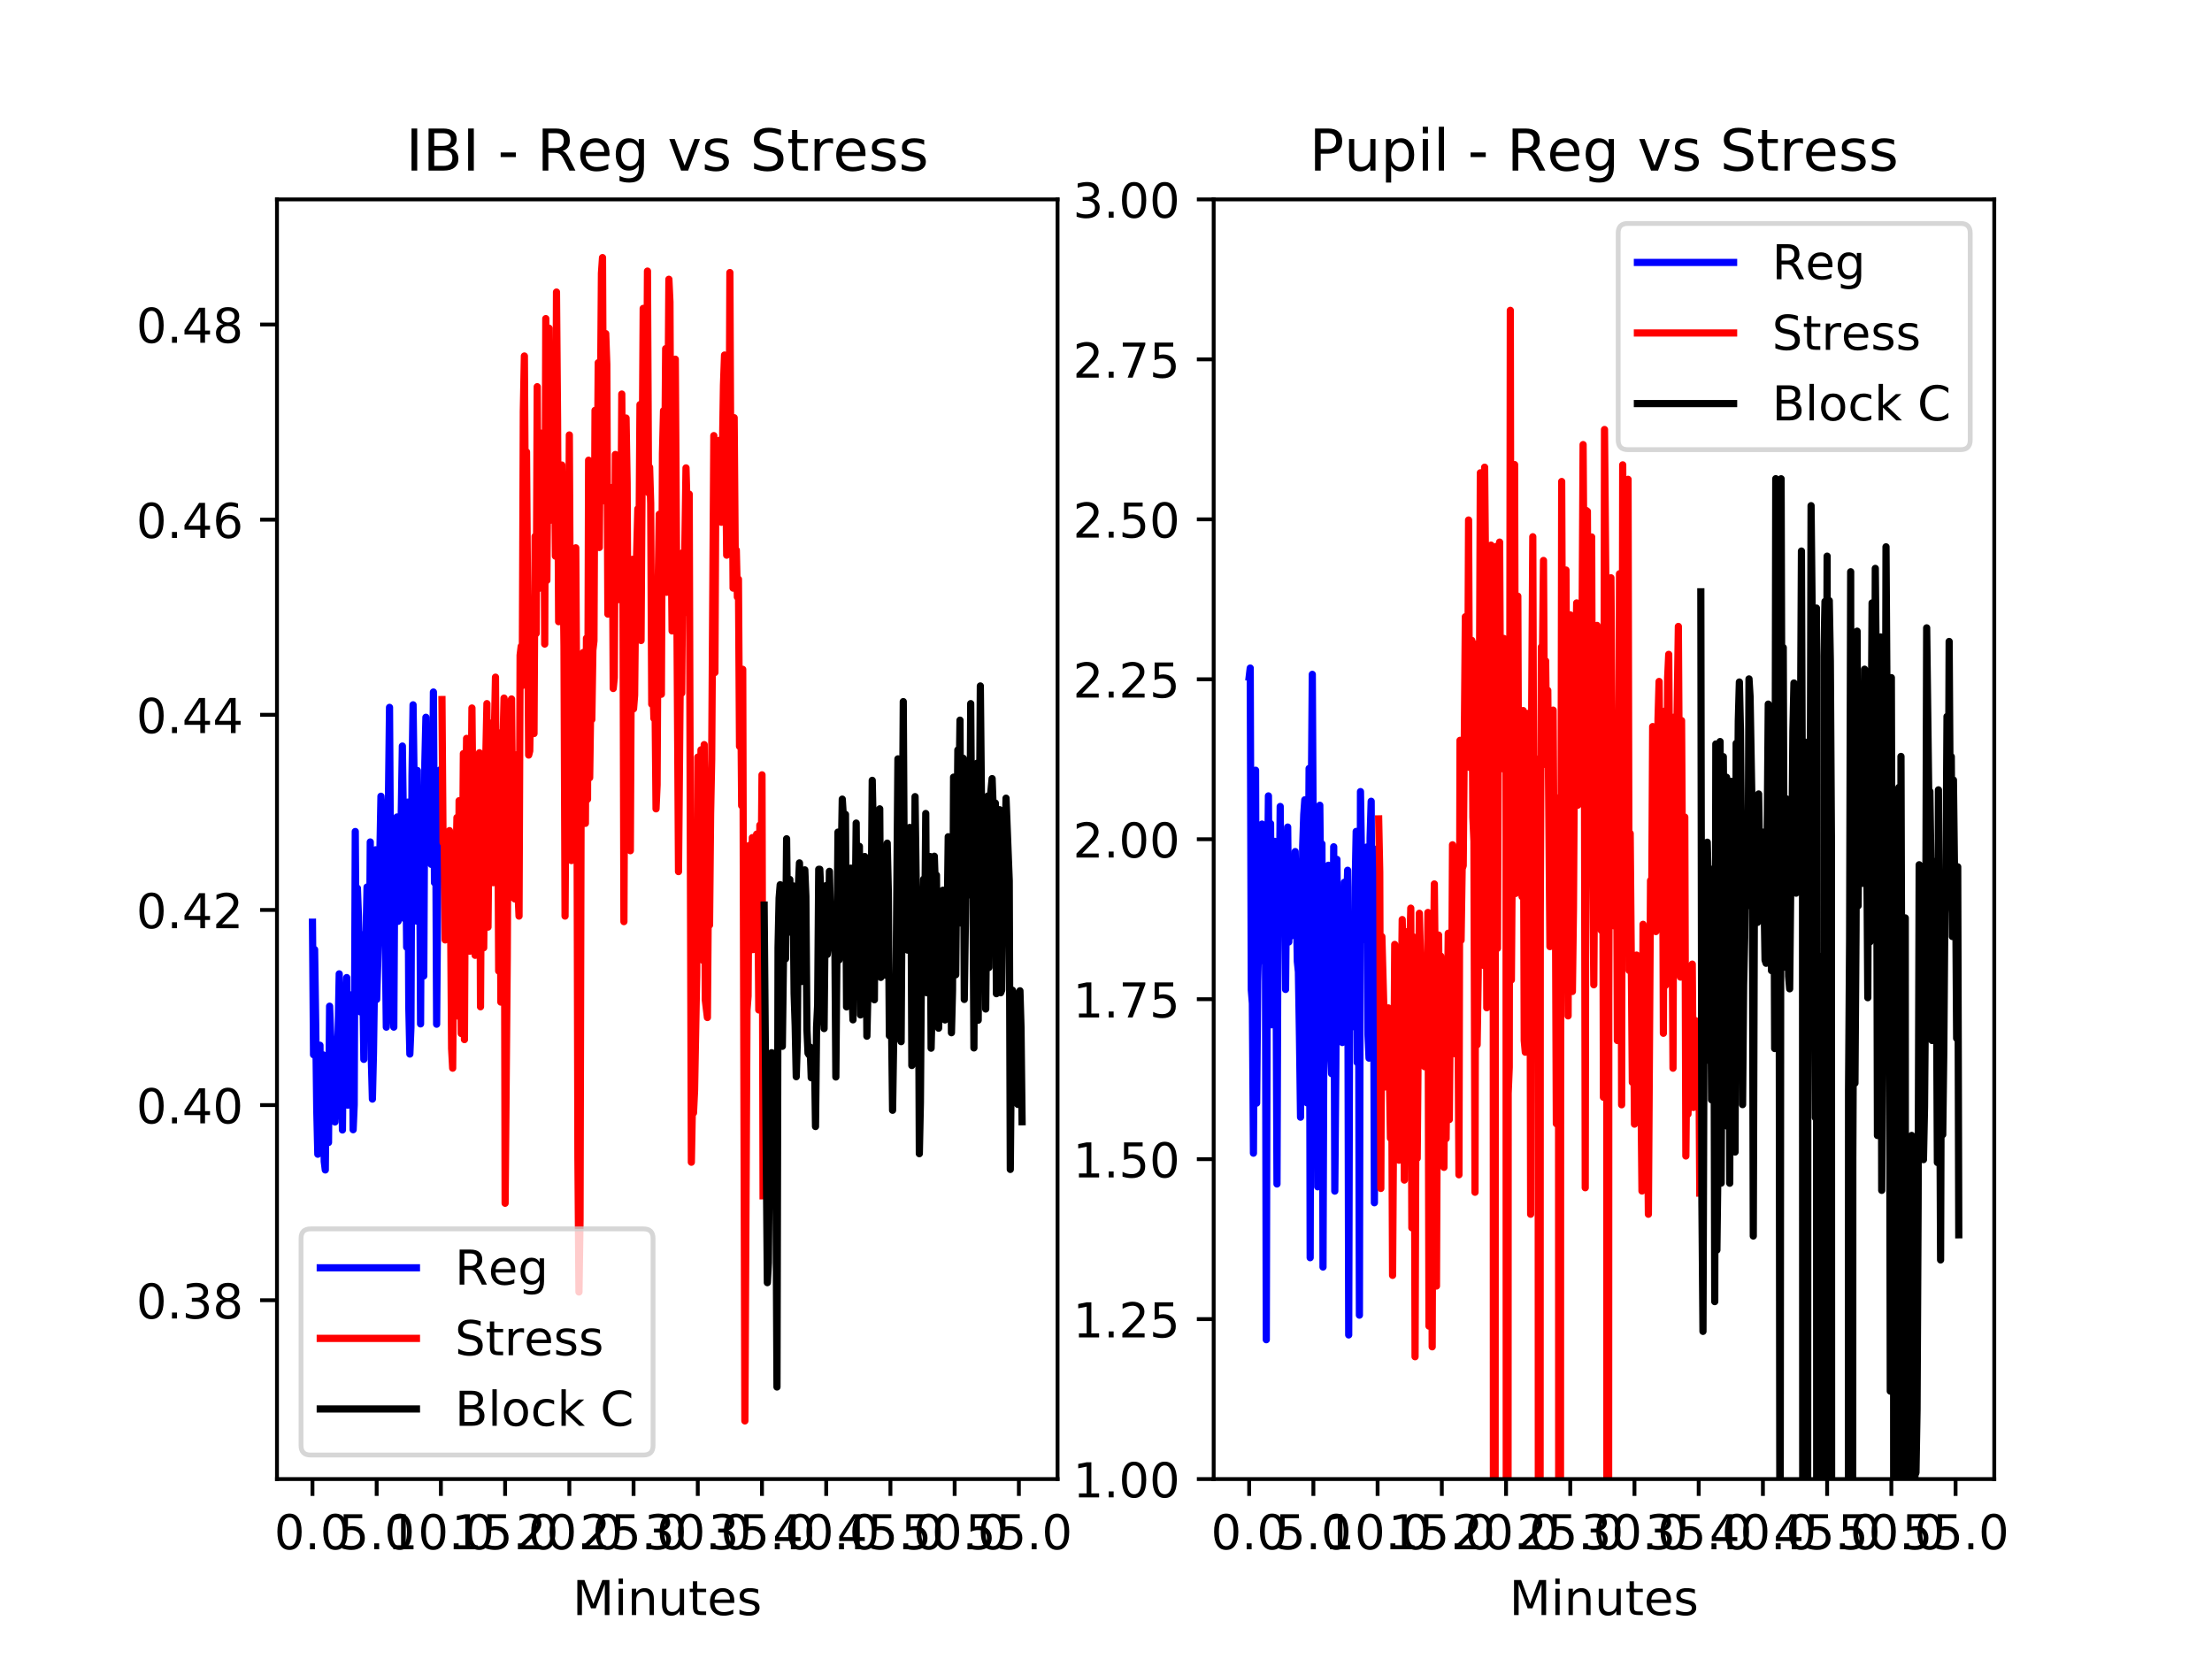 <?xml version="1.0" encoding="utf-8" standalone="no"?>
<!DOCTYPE svg PUBLIC "-//W3C//DTD SVG 1.1//EN"
  "http://www.w3.org/Graphics/SVG/1.1/DTD/svg11.dtd">
<!-- Created with matplotlib (http://matplotlib.org/) -->
<svg height="345pt" version="1.1" viewBox="0 0 460 345" width="460pt" xmlns="http://www.w3.org/2000/svg" xmlns:xlink="http://www.w3.org/1999/xlink">
 <defs>
  <style type="text/css">
*{stroke-linecap:butt;stroke-linejoin:round;}
  </style>
 </defs>
 <g id="figure_1">
  <g id="patch_1">
   <path d="M 0 345.6 
L 460.8 345.6 
L 460.8 0 
L 0 0 
z
" style="fill:#ffffff;"/>
  </g>
  <g id="axes_1">
   <g id="patch_2">
    <path d="M 57.6 307.584 
L 219.927 307.584 
L 219.927 41.472 
L 57.6 41.472 
z
" style="fill:#ffffff;"/>
   </g>
   <g id="matplotlib.axis_1">
    <g id="xtick_1">
     <g id="line2d_1">
      <defs>
       <path d="M 0 0 
L 0 3.5 
" id="m850b192761" style="stroke:#000000;stroke-width:0.8;"/>
      </defs>
      <g>
       <use style="stroke:#000000;stroke-width:0.8;" x="64.979" xlink:href="#m850b192761" y="307.584"/>
      </g>
     </g>
     <g id="text_1">
      <!-- 0.0 -->
      <defs>
       <path d="M 31.781 66.406 
Q 24.172 66.406 20.328 58.906 
Q 16.5 51.422 16.5 36.375 
Q 16.5 21.391 20.328 13.891 
Q 24.172 6.391 31.781 6.391 
Q 39.453 6.391 43.281 13.891 
Q 47.125 21.391 47.125 36.375 
Q 47.125 51.422 43.281 58.906 
Q 39.453 66.406 31.781 66.406 
z
M 31.781 74.219 
Q 44.047 74.219 50.516 64.516 
Q 56.984 54.828 56.984 36.375 
Q 56.984 17.969 50.516 8.266 
Q 44.047 -1.422 31.781 -1.422 
Q 19.531 -1.422 13.062 8.266 
Q 6.594 17.969 6.594 36.375 
Q 6.594 54.828 13.062 64.516 
Q 19.531 74.219 31.781 74.219 
z
" id="DejaVuSans-30"/>
       <path d="M 10.688 12.406 
L 21 12.406 
L 21 0 
L 10.688 0 
z
" id="DejaVuSans-2e"/>
      </defs>
      <g transform="translate(57.027 322.182)scale(0.1 -0.1)">
       <use xlink:href="#DejaVuSans-30"/>
       <use x="63.623" xlink:href="#DejaVuSans-2e"/>
       <use x="95.41" xlink:href="#DejaVuSans-30"/>
      </g>
     </g>
    </g>
    <g id="xtick_2">
     <g id="line2d_2">
      <g>
       <use style="stroke:#000000;stroke-width:0.8;" x="78.333" xlink:href="#m850b192761" y="307.584"/>
      </g>
     </g>
     <g id="text_2">
      <!-- 5.0 -->
      <defs>
       <path d="M 10.797 72.906 
L 49.516 72.906 
L 49.516 64.594 
L 19.828 64.594 
L 19.828 46.734 
Q 21.969 47.469 24.109 47.828 
Q 26.266 48.188 28.422 48.188 
Q 40.625 48.188 47.75 41.5 
Q 54.891 34.812 54.891 23.391 
Q 54.891 11.625 47.562 5.094 
Q 40.234 -1.422 26.906 -1.422 
Q 22.312 -1.422 17.547 -0.641 
Q 12.797 0.141 7.719 1.703 
L 7.719 11.625 
Q 12.109 9.234 16.797 8.062 
Q 21.484 6.891 26.703 6.891 
Q 35.156 6.891 40.078 11.328 
Q 45.016 15.766 45.016 23.391 
Q 45.016 31 40.078 35.438 
Q 35.156 39.891 26.703 39.891 
Q 22.75 39.891 18.812 39.016 
Q 14.891 38.141 10.797 36.281 
z
" id="DejaVuSans-35"/>
      </defs>
      <g transform="translate(70.382 322.182)scale(0.1 -0.1)">
       <use xlink:href="#DejaVuSans-35"/>
       <use x="63.623" xlink:href="#DejaVuSans-2e"/>
       <use x="95.41" xlink:href="#DejaVuSans-30"/>
      </g>
     </g>
    </g>
    <g id="xtick_3">
     <g id="line2d_3">
      <g>
       <use style="stroke:#000000;stroke-width:0.8;" x="91.688" xlink:href="#m850b192761" y="307.584"/>
      </g>
     </g>
     <g id="text_3">
      <!-- 10.0 -->
      <defs>
       <path d="M 12.406 8.297 
L 28.516 8.297 
L 28.516 63.922 
L 10.984 60.406 
L 10.984 69.391 
L 28.422 72.906 
L 38.281 72.906 
L 38.281 8.297 
L 54.391 8.297 
L 54.391 0 
L 12.406 0 
z
" id="DejaVuSans-31"/>
      </defs>
      <g transform="translate(80.555 322.182)scale(0.1 -0.1)">
       <use xlink:href="#DejaVuSans-31"/>
       <use x="63.623" xlink:href="#DejaVuSans-30"/>
       <use x="127.246" xlink:href="#DejaVuSans-2e"/>
       <use x="159.033" xlink:href="#DejaVuSans-30"/>
      </g>
     </g>
    </g>
    <g id="xtick_4">
     <g id="line2d_4">
      <g>
       <use style="stroke:#000000;stroke-width:0.8;" x="105.043" xlink:href="#m850b192761" y="307.584"/>
      </g>
     </g>
     <g id="text_4">
      <!-- 15.0 -->
      <g transform="translate(93.91 322.182)scale(0.1 -0.1)">
       <use xlink:href="#DejaVuSans-31"/>
       <use x="63.623" xlink:href="#DejaVuSans-35"/>
       <use x="127.246" xlink:href="#DejaVuSans-2e"/>
       <use x="159.033" xlink:href="#DejaVuSans-30"/>
      </g>
     </g>
    </g>
    <g id="xtick_5">
     <g id="line2d_5">
      <g>
       <use style="stroke:#000000;stroke-width:0.8;" x="118.398" xlink:href="#m850b192761" y="307.584"/>
      </g>
     </g>
     <g id="text_5">
      <!-- 20.0 -->
      <defs>
       <path d="M 19.188 8.297 
L 53.609 8.297 
L 53.609 0 
L 7.328 0 
L 7.328 8.297 
Q 12.938 14.109 22.625 23.891 
Q 32.328 33.688 34.812 36.531 
Q 39.547 41.844 41.422 45.531 
Q 43.312 49.219 43.312 52.781 
Q 43.312 58.594 39.234 62.25 
Q 35.156 65.922 28.609 65.922 
Q 23.969 65.922 18.812 64.312 
Q 13.672 62.703 7.812 59.422 
L 7.812 69.391 
Q 13.766 71.781 18.938 73 
Q 24.125 74.219 28.422 74.219 
Q 39.75 74.219 46.484 68.547 
Q 53.219 62.891 53.219 53.422 
Q 53.219 48.922 51.531 44.891 
Q 49.859 40.875 45.406 35.406 
Q 44.188 33.984 37.641 27.219 
Q 31.109 20.453 19.188 8.297 
z
" id="DejaVuSans-32"/>
      </defs>
      <g transform="translate(107.265 322.182)scale(0.1 -0.1)">
       <use xlink:href="#DejaVuSans-32"/>
       <use x="63.623" xlink:href="#DejaVuSans-30"/>
       <use x="127.246" xlink:href="#DejaVuSans-2e"/>
       <use x="159.033" xlink:href="#DejaVuSans-30"/>
      </g>
     </g>
    </g>
    <g id="xtick_6">
     <g id="line2d_6">
      <g>
       <use style="stroke:#000000;stroke-width:0.8;" x="131.752" xlink:href="#m850b192761" y="307.584"/>
      </g>
     </g>
     <g id="text_6">
      <!-- 25.0 -->
      <g transform="translate(120.62 322.182)scale(0.1 -0.1)">
       <use xlink:href="#DejaVuSans-32"/>
       <use x="63.623" xlink:href="#DejaVuSans-35"/>
       <use x="127.246" xlink:href="#DejaVuSans-2e"/>
       <use x="159.033" xlink:href="#DejaVuSans-30"/>
      </g>
     </g>
    </g>
    <g id="xtick_7">
     <g id="line2d_7">
      <g>
       <use style="stroke:#000000;stroke-width:0.8;" x="145.107" xlink:href="#m850b192761" y="307.584"/>
      </g>
     </g>
     <g id="text_7">
      <!-- 30.0 -->
      <defs>
       <path d="M 40.578 39.312 
Q 47.656 37.797 51.625 33 
Q 55.609 28.219 55.609 21.188 
Q 55.609 10.406 48.188 4.484 
Q 40.766 -1.422 27.094 -1.422 
Q 22.516 -1.422 17.656 -0.516 
Q 12.797 0.391 7.625 2.203 
L 7.625 11.719 
Q 11.719 9.328 16.594 8.109 
Q 21.484 6.891 26.812 6.891 
Q 36.078 6.891 40.938 10.547 
Q 45.797 14.203 45.797 21.188 
Q 45.797 27.641 41.281 31.266 
Q 36.766 34.906 28.719 34.906 
L 20.219 34.906 
L 20.219 43.016 
L 29.109 43.016 
Q 36.375 43.016 40.234 45.922 
Q 44.094 48.828 44.094 54.297 
Q 44.094 59.906 40.109 62.906 
Q 36.141 65.922 28.719 65.922 
Q 24.656 65.922 20.016 65.031 
Q 15.375 64.156 9.812 62.312 
L 9.812 71.094 
Q 15.438 72.656 20.344 73.438 
Q 25.25 74.219 29.594 74.219 
Q 40.828 74.219 47.359 69.109 
Q 53.906 64.016 53.906 55.328 
Q 53.906 49.266 50.438 45.094 
Q 46.969 40.922 40.578 39.312 
z
" id="DejaVuSans-33"/>
      </defs>
      <g transform="translate(133.974 322.182)scale(0.1 -0.1)">
       <use xlink:href="#DejaVuSans-33"/>
       <use x="63.623" xlink:href="#DejaVuSans-30"/>
       <use x="127.246" xlink:href="#DejaVuSans-2e"/>
       <use x="159.033" xlink:href="#DejaVuSans-30"/>
      </g>
     </g>
    </g>
    <g id="xtick_8">
     <g id="line2d_8">
      <g>
       <use style="stroke:#000000;stroke-width:0.8;" x="158.462" xlink:href="#m850b192761" y="307.584"/>
      </g>
     </g>
     <g id="text_8">
      <!-- 35.0 -->
      <g transform="translate(147.329 322.182)scale(0.1 -0.1)">
       <use xlink:href="#DejaVuSans-33"/>
       <use x="63.623" xlink:href="#DejaVuSans-35"/>
       <use x="127.246" xlink:href="#DejaVuSans-2e"/>
       <use x="159.033" xlink:href="#DejaVuSans-30"/>
      </g>
     </g>
    </g>
    <g id="xtick_9">
     <g id="line2d_9">
      <g>
       <use style="stroke:#000000;stroke-width:0.8;" x="171.817" xlink:href="#m850b192761" y="307.584"/>
      </g>
     </g>
     <g id="text_9">
      <!-- 40.0 -->
      <defs>
       <path d="M 37.797 64.312 
L 12.891 25.391 
L 37.797 25.391 
z
M 35.203 72.906 
L 47.609 72.906 
L 47.609 25.391 
L 58.016 25.391 
L 58.016 17.188 
L 47.609 17.188 
L 47.609 0 
L 37.797 0 
L 37.797 17.188 
L 4.891 17.188 
L 4.891 26.703 
z
" id="DejaVuSans-34"/>
      </defs>
      <g transform="translate(160.684 322.182)scale(0.1 -0.1)">
       <use xlink:href="#DejaVuSans-34"/>
       <use x="63.623" xlink:href="#DejaVuSans-30"/>
       <use x="127.246" xlink:href="#DejaVuSans-2e"/>
       <use x="159.033" xlink:href="#DejaVuSans-30"/>
      </g>
     </g>
    </g>
    <g id="xtick_10">
     <g id="line2d_10">
      <g>
       <use style="stroke:#000000;stroke-width:0.8;" x="185.171" xlink:href="#m850b192761" y="307.584"/>
      </g>
     </g>
     <g id="text_10">
      <!-- 45.0 -->
      <g transform="translate(174.039 322.182)scale(0.1 -0.1)">
       <use xlink:href="#DejaVuSans-34"/>
       <use x="63.623" xlink:href="#DejaVuSans-35"/>
       <use x="127.246" xlink:href="#DejaVuSans-2e"/>
       <use x="159.033" xlink:href="#DejaVuSans-30"/>
      </g>
     </g>
    </g>
    <g id="xtick_11">
     <g id="line2d_11">
      <g>
       <use style="stroke:#000000;stroke-width:0.8;" x="198.526" xlink:href="#m850b192761" y="307.584"/>
      </g>
     </g>
     <g id="text_11">
      <!-- 50.0 -->
      <g transform="translate(187.393 322.182)scale(0.1 -0.1)">
       <use xlink:href="#DejaVuSans-35"/>
       <use x="63.623" xlink:href="#DejaVuSans-30"/>
       <use x="127.246" xlink:href="#DejaVuSans-2e"/>
       <use x="159.033" xlink:href="#DejaVuSans-30"/>
      </g>
     </g>
    </g>
    <g id="xtick_12">
     <g id="line2d_12">
      <g>
       <use style="stroke:#000000;stroke-width:0.8;" x="211.881" xlink:href="#m850b192761" y="307.584"/>
      </g>
     </g>
     <g id="text_12">
      <!-- 55.0 -->
      <g transform="translate(200.748 322.182)scale(0.1 -0.1)">
       <use xlink:href="#DejaVuSans-35"/>
       <use x="63.623" xlink:href="#DejaVuSans-35"/>
       <use x="127.246" xlink:href="#DejaVuSans-2e"/>
       <use x="159.033" xlink:href="#DejaVuSans-30"/>
      </g>
     </g>
    </g>
    <g id="text_13">
     <!-- Minutes -->
     <defs>
      <path d="M 9.812 72.906 
L 24.516 72.906 
L 43.109 23.297 
L 61.812 72.906 
L 76.516 72.906 
L 76.516 0 
L 66.891 0 
L 66.891 64.016 
L 48.094 14.016 
L 38.188 14.016 
L 19.391 64.016 
L 19.391 0 
L 9.812 0 
z
" id="DejaVuSans-4d"/>
      <path d="M 9.422 54.688 
L 18.406 54.688 
L 18.406 0 
L 9.422 0 
z
M 9.422 75.984 
L 18.406 75.984 
L 18.406 64.594 
L 9.422 64.594 
z
" id="DejaVuSans-69"/>
      <path d="M 54.891 33.016 
L 54.891 0 
L 45.906 0 
L 45.906 32.719 
Q 45.906 40.484 42.875 44.328 
Q 39.844 48.188 33.797 48.188 
Q 26.516 48.188 22.312 43.547 
Q 18.109 38.922 18.109 30.906 
L 18.109 0 
L 9.078 0 
L 9.078 54.688 
L 18.109 54.688 
L 18.109 46.188 
Q 21.344 51.125 25.703 53.562 
Q 30.078 56 35.797 56 
Q 45.219 56 50.047 50.172 
Q 54.891 44.344 54.891 33.016 
z
" id="DejaVuSans-6e"/>
      <path d="M 8.5 21.578 
L 8.5 54.688 
L 17.484 54.688 
L 17.484 21.922 
Q 17.484 14.156 20.5 10.266 
Q 23.531 6.391 29.594 6.391 
Q 36.859 6.391 41.078 11.031 
Q 45.312 15.672 45.312 23.688 
L 45.312 54.688 
L 54.297 54.688 
L 54.297 0 
L 45.312 0 
L 45.312 8.406 
Q 42.047 3.422 37.719 1 
Q 33.406 -1.422 27.688 -1.422 
Q 18.266 -1.422 13.375 4.438 
Q 8.5 10.297 8.5 21.578 
z
M 31.109 56 
z
" id="DejaVuSans-75"/>
      <path d="M 18.312 70.219 
L 18.312 54.688 
L 36.812 54.688 
L 36.812 47.703 
L 18.312 47.703 
L 18.312 18.016 
Q 18.312 11.328 20.141 9.422 
Q 21.969 7.516 27.594 7.516 
L 36.812 7.516 
L 36.812 0 
L 27.594 0 
Q 17.188 0 13.234 3.875 
Q 9.281 7.766 9.281 18.016 
L 9.281 47.703 
L 2.688 47.703 
L 2.688 54.688 
L 9.281 54.688 
L 9.281 70.219 
z
" id="DejaVuSans-74"/>
      <path d="M 56.203 29.594 
L 56.203 25.203 
L 14.891 25.203 
Q 15.484 15.922 20.484 11.062 
Q 25.484 6.203 34.422 6.203 
Q 39.594 6.203 44.453 7.469 
Q 49.312 8.734 54.109 11.281 
L 54.109 2.781 
Q 49.266 0.734 44.188 -0.344 
Q 39.109 -1.422 33.891 -1.422 
Q 20.797 -1.422 13.156 6.188 
Q 5.516 13.812 5.516 26.812 
Q 5.516 40.234 12.766 48.109 
Q 20.016 56 32.328 56 
Q 43.359 56 49.781 48.891 
Q 56.203 41.797 56.203 29.594 
z
M 47.219 32.234 
Q 47.125 39.594 43.094 43.984 
Q 39.062 48.391 32.422 48.391 
Q 24.906 48.391 20.391 44.141 
Q 15.875 39.891 15.188 32.172 
z
" id="DejaVuSans-65"/>
      <path d="M 44.281 53.078 
L 44.281 44.578 
Q 40.484 46.531 36.375 47.5 
Q 32.281 48.484 27.875 48.484 
Q 21.188 48.484 17.844 46.438 
Q 14.5 44.391 14.5 40.281 
Q 14.5 37.156 16.891 35.375 
Q 19.281 33.594 26.516 31.984 
L 29.594 31.297 
Q 39.156 29.25 43.188 25.516 
Q 47.219 21.781 47.219 15.094 
Q 47.219 7.469 41.188 3.016 
Q 35.156 -1.422 24.609 -1.422 
Q 20.219 -1.422 15.453 -0.562 
Q 10.688 0.297 5.422 2 
L 5.422 11.281 
Q 10.406 8.688 15.234 7.391 
Q 20.062 6.109 24.812 6.109 
Q 31.156 6.109 34.562 8.281 
Q 37.984 10.453 37.984 14.406 
Q 37.984 18.062 35.516 20.016 
Q 33.062 21.969 24.703 23.781 
L 21.578 24.516 
Q 13.234 26.266 9.516 29.906 
Q 5.812 33.547 5.812 39.891 
Q 5.812 47.609 11.281 51.797 
Q 16.75 56 26.812 56 
Q 31.781 56 36.172 55.266 
Q 40.578 54.547 44.281 53.078 
z
" id="DejaVuSans-73"/>
     </defs>
     <g transform="translate(119.082 335.861)scale(0.1 -0.1)">
      <use xlink:href="#DejaVuSans-4d"/>
      <use x="86.279" xlink:href="#DejaVuSans-69"/>
      <use x="114.062" xlink:href="#DejaVuSans-6e"/>
      <use x="177.441" xlink:href="#DejaVuSans-75"/>
      <use x="240.82" xlink:href="#DejaVuSans-74"/>
      <use x="280.029" xlink:href="#DejaVuSans-65"/>
      <use x="341.553" xlink:href="#DejaVuSans-73"/>
     </g>
    </g>
   </g>
   <g id="matplotlib.axis_2">
    <g id="ytick_1">
     <g id="line2d_13">
      <defs>
       <path d="M 0 0 
L -3.5 0 
" id="md05733f87c" style="stroke:#000000;stroke-width:0.8;"/>
      </defs>
      <g>
       <use style="stroke:#000000;stroke-width:0.8;" x="57.6" xlink:href="#md05733f87c" y="270.392"/>
      </g>
     </g>
     <g id="text_14">
      <!-- 0.38 -->
      <defs>
       <path d="M 31.781 34.625 
Q 24.75 34.625 20.719 30.859 
Q 16.703 27.094 16.703 20.516 
Q 16.703 13.922 20.719 10.156 
Q 24.75 6.391 31.781 6.391 
Q 38.812 6.391 42.859 10.172 
Q 46.922 13.969 46.922 20.516 
Q 46.922 27.094 42.891 30.859 
Q 38.875 34.625 31.781 34.625 
z
M 21.922 38.812 
Q 15.578 40.375 12.031 44.719 
Q 8.5 49.078 8.5 55.328 
Q 8.5 64.062 14.719 69.141 
Q 20.953 74.219 31.781 74.219 
Q 42.672 74.219 48.875 69.141 
Q 55.078 64.062 55.078 55.328 
Q 55.078 49.078 51.531 44.719 
Q 48 40.375 41.703 38.812 
Q 48.828 37.156 52.797 32.312 
Q 56.781 27.484 56.781 20.516 
Q 56.781 9.906 50.312 4.234 
Q 43.844 -1.422 31.781 -1.422 
Q 19.734 -1.422 13.25 4.234 
Q 6.781 9.906 6.781 20.516 
Q 6.781 27.484 10.781 32.312 
Q 14.797 37.156 21.922 38.812 
z
M 18.312 54.391 
Q 18.312 48.734 21.844 45.562 
Q 25.391 42.391 31.781 42.391 
Q 38.141 42.391 41.719 45.562 
Q 45.312 48.734 45.312 54.391 
Q 45.312 60.062 41.719 63.234 
Q 38.141 66.406 31.781 66.406 
Q 25.391 66.406 21.844 63.234 
Q 18.312 60.062 18.312 54.391 
z
" id="DejaVuSans-38"/>
      </defs>
      <g transform="translate(28.334 274.191)scale(0.1 -0.1)">
       <use xlink:href="#DejaVuSans-30"/>
       <use x="63.623" xlink:href="#DejaVuSans-2e"/>
       <use x="95.41" xlink:href="#DejaVuSans-33"/>
       <use x="159.033" xlink:href="#DejaVuSans-38"/>
      </g>
     </g>
    </g>
    <g id="ytick_2">
     <g id="line2d_14">
      <g>
       <use style="stroke:#000000;stroke-width:0.8;" x="57.6" xlink:href="#md05733f87c" y="229.811"/>
      </g>
     </g>
     <g id="text_15">
      <!-- 0.40 -->
      <g transform="translate(28.334 233.61)scale(0.1 -0.1)">
       <use xlink:href="#DejaVuSans-30"/>
       <use x="63.623" xlink:href="#DejaVuSans-2e"/>
       <use x="95.41" xlink:href="#DejaVuSans-34"/>
       <use x="159.033" xlink:href="#DejaVuSans-30"/>
      </g>
     </g>
    </g>
    <g id="ytick_3">
     <g id="line2d_15">
      <g>
       <use style="stroke:#000000;stroke-width:0.8;" x="57.6" xlink:href="#md05733f87c" y="189.23"/>
      </g>
     </g>
     <g id="text_16">
      <!-- 0.42 -->
      <g transform="translate(28.334 193.029)scale(0.1 -0.1)">
       <use xlink:href="#DejaVuSans-30"/>
       <use x="63.623" xlink:href="#DejaVuSans-2e"/>
       <use x="95.41" xlink:href="#DejaVuSans-34"/>
       <use x="159.033" xlink:href="#DejaVuSans-32"/>
      </g>
     </g>
    </g>
    <g id="ytick_4">
     <g id="line2d_16">
      <g>
       <use style="stroke:#000000;stroke-width:0.8;" x="57.6" xlink:href="#md05733f87c" y="148.649"/>
      </g>
     </g>
     <g id="text_17">
      <!-- 0.44 -->
      <g transform="translate(28.334 152.448)scale(0.1 -0.1)">
       <use xlink:href="#DejaVuSans-30"/>
       <use x="63.623" xlink:href="#DejaVuSans-2e"/>
       <use x="95.41" xlink:href="#DejaVuSans-34"/>
       <use x="159.033" xlink:href="#DejaVuSans-34"/>
      </g>
     </g>
    </g>
    <g id="ytick_5">
     <g id="line2d_17">
      <g>
       <use style="stroke:#000000;stroke-width:0.8;" x="57.6" xlink:href="#md05733f87c" y="108.068"/>
      </g>
     </g>
     <g id="text_18">
      <!-- 0.46 -->
      <defs>
       <path d="M 33.016 40.375 
Q 26.375 40.375 22.484 35.828 
Q 18.609 31.297 18.609 23.391 
Q 18.609 15.531 22.484 10.953 
Q 26.375 6.391 33.016 6.391 
Q 39.656 6.391 43.531 10.953 
Q 47.406 15.531 47.406 23.391 
Q 47.406 31.297 43.531 35.828 
Q 39.656 40.375 33.016 40.375 
z
M 52.594 71.297 
L 52.594 62.312 
Q 48.875 64.062 45.094 64.984 
Q 41.312 65.922 37.594 65.922 
Q 27.828 65.922 22.672 59.328 
Q 17.531 52.734 16.797 39.406 
Q 19.672 43.656 24.016 45.922 
Q 28.375 48.188 33.594 48.188 
Q 44.578 48.188 50.953 41.516 
Q 57.328 34.859 57.328 23.391 
Q 57.328 12.156 50.688 5.359 
Q 44.047 -1.422 33.016 -1.422 
Q 20.359 -1.422 13.672 8.266 
Q 6.984 17.969 6.984 36.375 
Q 6.984 53.656 15.188 63.938 
Q 23.391 74.219 37.203 74.219 
Q 40.922 74.219 44.703 73.484 
Q 48.484 72.75 52.594 71.297 
z
" id="DejaVuSans-36"/>
      </defs>
      <g transform="translate(28.334 111.867)scale(0.1 -0.1)">
       <use xlink:href="#DejaVuSans-30"/>
       <use x="63.623" xlink:href="#DejaVuSans-2e"/>
       <use x="95.41" xlink:href="#DejaVuSans-34"/>
       <use x="159.033" xlink:href="#DejaVuSans-36"/>
      </g>
     </g>
    </g>
    <g id="ytick_6">
     <g id="line2d_18">
      <g>
       <use style="stroke:#000000;stroke-width:0.8;" x="57.6" xlink:href="#md05733f87c" y="67.487"/>
      </g>
     </g>
     <g id="text_19">
      <!-- 0.48 -->
      <g transform="translate(28.334 71.286)scale(0.1 -0.1)">
       <use xlink:href="#DejaVuSans-30"/>
       <use x="63.623" xlink:href="#DejaVuSans-2e"/>
       <use x="95.41" xlink:href="#DejaVuSans-34"/>
       <use x="159.033" xlink:href="#DejaVuSans-38"/>
      </g>
     </g>
    </g>
   </g>
   <g id="line2d_19">
    <path clip-path="url(#p5a8218ed7b)" d="M 64.979 191.776 
L 65.201 219.338 
L 65.424 197.458 
L 65.646 212.493 
L 65.869 230.611 
L 66.091 240.03 
L 66.314 219.278 
L 66.537 217.369 
L 66.759 234.711 
L 66.982 219.751 
L 67.204 219.363 
L 67.427 241.526 
L 67.649 243.299 
L 67.872 220.608 
L 68.095 219.419 
L 68.317 237.592 
L 68.54 209.244 
L 68.762 215.047 
L 68.985 219.031 
L 69.208 220.97 
L 69.43 221.026 
L 69.653 233.326 
L 69.875 226.733 
L 70.098 223.02 
L 70.32 214.442 
L 70.543 202.52 
L 70.766 232.107 
L 70.988 217.203 
L 71.211 234.988 
L 71.433 211.717 
L 71.656 211.118 
L 71.878 208.761 
L 72.101 203.295 
L 72.324 229.835 
L 72.546 219.363 
L 72.769 212.216 
L 72.991 216.92 
L 73.214 206.841 
L 73.437 234.933 
L 73.659 229.724 
L 73.882 172.917 
L 74.104 206.101 
L 74.327 184.704 
L 74.549 190.809 
L 74.772 202.656 
L 74.995 210.453 
L 75.217 194.375 
L 75.44 203.572 
L 75.662 220.305 
L 75.885 199.936 
L 76.107 195.221 
L 76.33 184.462 
L 76.553 189.358 
L 76.775 207.491 
L 76.998 175.093 
L 77.22 220.25 
L 77.443 228.561 
L 77.666 219.031 
L 77.888 203.739 
L 78.111 176.725 
L 78.333 207.839 
L 78.556 200.298 
L 78.778 190.567 
L 79.001 177.511 
L 79.224 165.586 
L 79.446 168.686 
L 79.669 187.605 
L 79.891 186.759 
L 80.114 194.496 
L 80.337 213.601 
L 80.559 209.969 
L 80.782 165.846 
L 81.004 147.102 
L 81.227 183.253 
L 81.449 172.615 
L 81.672 176.967 
L 81.895 213.596 
L 82.117 176.181 
L 82.34 173.038 
L 82.562 169.895 
L 82.785 191.595 
L 83.007 172.676 
L 83.23 188.149 
L 83.453 168.626 
L 83.675 155.147 
L 83.898 171.769 
L 84.12 191.051 
L 84.343 172.917 
L 84.566 196.974 
L 84.788 166.813 
L 85.011 209.335 
L 85.233 219.197 
L 85.456 213.657 
L 85.678 161.433 
L 85.901 146.57 
L 86.124 162.763 
L 86.346 169.049 
L 86.569 191.534 
L 86.791 160.224 
L 87.014 181.319 
L 87.236 167.236 
L 87.459 212.931 
L 87.682 165.785 
L 87.904 169.835 
L 88.127 202.958 
L 88.349 158.653 
L 88.572 149.163 
L 88.795 173.461 
L 89.017 162.328 
L 89.24 167.719 
L 89.462 175.093 
L 89.685 179.748 
L 89.907 175.456 
L 90.13 143.911 
L 90.353 183.556 
L 90.575 163.67 
L 90.798 212.992 
L 91.02 186.094 
L 91.243 170.137 
L 91.465 160.134 
L 91.688 170.983 
" style="fill:none;stroke:#0000ff;stroke-linecap:square;stroke-width:1.5;"/>
   </g>
   <g id="line2d_20">
    <path clip-path="url(#p5a8218ed7b)" d="M 91.911 145.476 
L 92.133 175.214 
L 92.356 173.461 
L 92.578 195.463 
L 92.801 181.017 
L 93.024 176.363 
L 93.246 188.995 
L 93.469 172.736 
L 93.691 188.693 
L 93.914 218.034 
L 94.136 222.134 
L 94.359 194.375 
L 94.582 181.38 
L 94.804 180.473 
L 95.027 170.016 
L 95.249 211.299 
L 95.472 166.51 
L 95.694 167.236 
L 95.917 214.931 
L 96.362 156.719 
L 96.585 216.195 
L 96.807 171.588 
L 97.03 153.551 
L 97.475 171.467 
L 97.698 197.82 
L 98.143 147.235 
L 98.365 170.379 
L 98.588 180.956 
L 98.811 198.666 
L 99.033 178.478 
L 99.256 175.396 
L 99.478 184.039 
L 99.701 156.537 
L 99.924 209.365 
L 100.146 171.648 
L 100.369 157.686 
L 100.591 197.095 
L 101.036 156.942 
L 101.259 146.322 
L 101.482 192.803 
L 101.927 150.36 
L 102.149 177.269 
L 102.372 152.367 
L 102.594 183.556 
L 102.817 151.889 
L 103.04 140.822 
L 103.262 182.891 
L 103.485 160.043 
L 103.707 201.93 
L 103.93 152.427 
L 104.153 208.393 
L 104.598 154.615 
L 104.82 145.174 
L 105.043 250.225 
L 105.488 199.15 
L 105.711 155.147 
L 105.933 186.699 
L 106.156 145.839 
L 106.378 145.355 
L 106.601 168.566 
L 106.823 158.532 
L 107.046 186.94 
L 107.269 186.336 
L 107.491 156.942 
L 107.714 185.49 
L 107.936 190.507 
L 108.159 136.264 
L 108.382 134.415 
L 108.604 142.581 
L 108.827 85.534 
L 109.049 74.032 
L 109.272 110.733 
L 109.494 93.978 
L 109.94 157.021 
L 110.162 156.175 
L 110.385 142.514 
L 110.607 150.916 
L 111.052 152.548 
L 111.275 111.531 
L 111.498 131.743 
L 111.72 80.414 
L 111.943 122.435 
L 112.388 90.055 
L 112.611 98.566 
L 112.833 101.159 
L 113.056 93.579 
L 113.278 133.937 
L 113.501 66.252 
L 113.723 120.706 
L 114.169 68.247 
L 114.391 108.206 
L 114.614 84.138 
L 114.836 100.959 
L 115.059 99.962 
L 115.281 88.127 
L 115.504 115.653 
L 115.727 60.734 
L 115.949 87.329 
L 116.172 129.283 
L 116.394 104.749 
L 116.617 114.722 
L 116.84 96.704 
L 117.285 134.354 
L 117.507 190.507 
L 117.73 156.356 
L 117.952 172.011 
L 118.398 90.454 
L 118.843 178.962 
L 119.065 167.236 
L 119.733 113.924 
L 119.956 151.339 
L 120.178 240.695 
L 120.401 268.675 
L 120.623 253.549 
L 120.846 164.818 
L 121.069 163.972 
L 121.291 135.684 
L 121.514 138.344 
L 121.736 171.225 
L 121.959 132.722 
L 122.181 166.208 
L 122.404 95.707 
L 122.627 161.735 
L 122.849 146.08 
L 123.072 149.647 
L 123.294 135.201 
L 123.517 133.272 
L 123.74 85.335 
L 123.962 99.762 
L 124.185 104.882 
L 124.407 75.428 
L 124.63 113.858 
L 125.075 56.819 
L 125.298 53.568 
L 125.52 104.151 
L 125.965 69.377 
L 126.188 75.76 
L 126.41 127.706 
L 126.633 114.124 
L 127.078 101.691 
L 127.301 101.358 
L 127.523 143.179 
L 127.746 140.919 
L 127.969 94.51 
L 128.414 107.542 
L 128.636 124.695 
L 128.859 101.358 
L 129.081 117.714 
L 129.304 81.944 
L 129.527 114.257 
L 129.749 191.655 
L 130.194 86.93 
L 130.417 100.361 
L 130.639 144.569 
L 130.862 150.372 
L 131.085 176.907 
L 131.307 131.211 
L 131.53 116.318 
L 131.752 147.41 
L 131.975 144.569 
L 132.198 122.701 
L 132.643 105.813 
L 132.865 114.988 
L 133.088 84.138 
L 133.31 133.206 
L 133.756 64.132 
L 133.978 86.531 
L 134.201 96.305 
L 134.423 93.779 
L 134.646 56.375 
L 134.868 102.488 
L 135.091 97.169 
L 135.314 104.683 
L 135.536 146.443 
L 135.759 141.849 
L 135.981 149.405 
L 136.204 144.448 
L 136.427 168.203 
L 136.649 163.246 
L 136.872 121.172 
L 137.094 106.943 
L 137.539 144.376 
L 137.762 94.31 
L 137.985 85.401 
L 138.207 100.893 
L 138.43 72.502 
L 138.652 123.166 
L 139.098 58.074 
L 139.32 62.795 
L 139.543 109.536 
L 139.765 131.211 
L 139.988 101.558 
L 140.21 96.106 
L 140.433 74.696 
L 141.101 181.259 
L 141.546 131.514 
L 141.768 144.146 
L 141.991 114.922 
L 142.214 127.488 
L 142.659 97.302 
L 142.881 105.68 
L 143.104 105.081 
L 143.327 102.754 
L 143.772 241.692 
L 143.994 229.669 
L 144.217 231.442 
L 144.439 226.843 
L 144.885 202.777 
L 145.107 157.444 
L 145.33 189.66 
L 145.552 195.886 
L 145.775 155.933 
L 145.997 171.89 
L 146.22 199.754 
L 146.443 154.845 
L 146.665 207.914 
L 147.11 211.601 
L 147.333 182.468 
L 147.556 192.38 
L 147.778 169.23 
L 148.001 157.927 
L 148.446 90.587 
L 148.668 139.855 
L 148.891 93.579 
L 149.114 91.983 
L 149.336 106.544 
L 149.559 91.584 
L 149.781 105.946 
L 150.004 108.605 
L 150.449 80.089 
L 150.672 73.832 
L 151.117 115.454 
L 151.339 82.476 
L 151.562 109.802 
L 151.785 56.678 
L 152.007 104.949 
L 152.23 90.454 
L 152.452 122.302 
L 152.675 86.864 
L 152.897 115.653 
L 153.12 114.39 
L 153.343 124.164 
L 153.565 120.44 
L 153.788 155.213 
L 154.01 140.52 
L 154.233 167.538 
L 154.455 139.19 
L 154.901 295.488 
L 155.346 210.055 
L 155.568 207.129 
L 155.791 175.819 
L 156.236 197.518 
L 156.459 174.187 
L 156.681 197.458 
L 156.904 182.588 
L 157.126 190.688 
L 157.349 173.461 
L 157.572 181.38 
L 157.794 210.03 
L 158.017 171.588 
L 158.239 186.336 
L 158.462 161.131 
L 158.685 248.674 
L 158.685 248.674 
" style="fill:none;stroke:#ff0000;stroke-linecap:square;stroke-width:1.5;"/>
   </g>
   <g id="line2d_21">
    <path clip-path="url(#p5a8218ed7b)" d="M 158.907 188.21 
L 159.575 266.736 
L 159.797 262.581 
L 160.02 237.537 
L 160.243 231.608 
L 160.465 218.92 
L 160.688 240.695 
L 160.91 219.036 
L 161.355 242.523 
L 161.578 288.43 
L 161.801 197.034 
L 162.023 186.759 
L 162.246 183.979 
L 162.468 214.155 
L 162.691 217.59 
L 162.914 200.419 
L 163.136 192.683 
L 163.359 199.392 
L 163.581 174.429 
L 163.804 193.952 
L 164.026 183.314 
L 164.249 182.891 
L 164.472 191.715 
L 164.694 193.045 
L 164.917 184.22 
L 165.139 206.564 
L 165.362 213.269 
L 165.584 223.907 
L 165.807 216.558 
L 166.03 184.402 
L 166.252 179.445 
L 166.475 186.82 
L 166.697 204.106 
L 166.92 198.787 
L 167.143 198.666 
L 167.365 180.896 
L 167.588 186.396 
L 167.81 214.155 
L 168.033 219.031 
L 168.255 219.363 
L 168.478 217.757 
L 168.701 224.128 
L 168.923 219.585 
L 169.146 218.421 
L 169.368 218.92 
L 169.591 234.268 
L 169.813 213.601 
L 170.036 208.942 
L 170.259 180.775 
L 170.481 180.775 
L 170.926 191.232 
L 171.149 207.617 
L 171.372 213.898 
L 171.594 191.655 
L 171.817 184.16 
L 172.039 198.485 
L 172.262 196.551 
L 172.484 181.198 
L 172.707 190.265 
L 172.93 188.391 
L 173.152 191.534 
L 173.375 189.66 
L 173.597 192.683 
L 173.82 223.962 
L 174.265 173.038 
L 174.488 199.634 
L 174.933 179.204 
L 175.155 166.184 
L 175.378 169.774 
L 175.601 191.595 
L 175.823 169.351 
L 176.046 209.39 
L 176.268 208.942 
L 176.491 191.836 
L 176.936 180.533 
L 177.159 205.013 
L 177.381 212.085 
L 177.604 187.484 
L 177.826 191.715 
L 178.049 171.165 
L 178.272 198.304 
L 178.494 192.078 
L 178.717 176 
L 178.939 211.057 
L 179.162 192.139 
L 179.384 183.012 
L 179.607 186.759 
L 179.83 178.116 
L 180.052 184.825 
L 180.275 215.485 
L 180.72 196.188 
L 180.942 194.617 
L 181.165 189.298 
L 181.388 162.279 
L 181.61 173.341 
L 181.833 207.914 
L 182.055 172.192 
L 182.278 176.605 
L 182.501 199.029 
L 182.723 170.258 
L 182.946 168.203 
L 183.168 203.26 
L 183.391 179.022 
L 183.613 185.611 
L 183.836 182.83 
L 184.059 202.777 
L 184.281 179.748 
L 184.504 175.335 
L 184.726 185.127 
L 184.949 215.374 
L 185.394 212.05 
L 185.617 230.888 
L 185.839 216.704 
L 186.062 215.873 
L 186.284 210.937 
L 186.73 157.807 
L 187.175 213.712 
L 187.397 216.618 
L 187.842 145.905 
L 188.065 185.732 
L 188.288 173.22 
L 188.51 179.083 
L 188.733 197.578 
L 188.955 178.176 
L 189.178 172.071 
L 189.4 172.494 
L 189.623 221.58 
L 189.846 189.419 
L 190.068 210.876 
L 190.291 165.664 
L 190.736 199.09 
L 190.959 190.99 
L 191.181 239.919 
L 191.404 229.311 
L 191.626 199.331 
L 191.849 194.738 
L 192.071 182.83 
L 192.294 193.771 
L 192.517 169.17 
L 192.739 206.454 
L 193.184 184.039 
L 193.407 178.116 
L 193.629 217.978 
L 193.852 209.002 
L 194.075 212.145 
L 194.297 178.055 
L 194.52 184.704 
L 194.742 181.984 
L 194.965 208.947 
L 195.188 213.823 
L 195.41 206.101 
L 195.633 187.424 
L 195.855 188.391 
L 196.078 185.127 
L 196.3 187.968 
L 196.523 212.105 
L 196.746 209.909 
L 197.191 174.005 
L 197.413 183.012 
L 197.636 179.264 
L 197.859 214.765 
L 198.081 206.041 
L 198.304 161.614 
L 198.526 200.913 
L 198.749 202.716 
L 199.194 155.945 
L 199.417 166.027 
L 199.639 149.761 
L 199.862 191.957 
L 200.084 184.704 
L 200.307 157.686 
L 200.529 207.839 
L 200.752 192.078 
L 200.975 163.73 
L 201.197 178.055 
L 201.42 174.489 
L 201.642 186.094 
L 201.865 146.322 
L 202.088 177.451 
L 202.31 181.984 
L 202.533 217.923 
L 202.755 169.593 
L 202.978 197.639 
L 203.2 158.713 
L 203.423 212.161 
L 203.868 142.647 
L 204.313 187.787 
L 204.536 172.132 
L 204.758 173.099 
L 204.981 209.833 
L 205.426 165.543 
L 205.649 201.205 
L 205.871 166.631 
L 206.317 161.917 
L 206.539 168.082 
L 206.762 189.842 
L 206.984 166.994 
L 207.207 206.645 
L 207.429 197.578 
L 207.652 172.494 
L 207.875 168.384 
L 208.097 206.454 
L 208.32 205.859 
L 208.542 187.122 
L 208.765 189.358 
L 209.21 165.985 
L 209.878 183.193 
L 210.1 243.188 
L 210.323 217.706 
L 210.546 205.92 
L 210.768 209.39 
L 210.991 227.065 
L 211.213 221.081 
L 211.658 229.669 
L 211.881 206.524 
L 212.104 206.041 
L 212.326 213.712 
L 212.549 233.271 
L 212.549 233.271 
" style="fill:none;stroke:#000000;stroke-linecap:square;stroke-width:1.5;"/>
   </g>
   <g id="patch_3">
    <path d="M 57.6 307.584 
L 57.6 41.472 
" style="fill:none;stroke:#000000;stroke-linecap:square;stroke-linejoin:miter;stroke-width:0.8;"/>
   </g>
   <g id="patch_4">
    <path d="M 219.927 307.584 
L 219.927 41.472 
" style="fill:none;stroke:#000000;stroke-linecap:square;stroke-linejoin:miter;stroke-width:0.8;"/>
   </g>
   <g id="patch_5">
    <path d="M 57.6 307.584 
L 219.927 307.584 
" style="fill:none;stroke:#000000;stroke-linecap:square;stroke-linejoin:miter;stroke-width:0.8;"/>
   </g>
   <g id="patch_6">
    <path d="M 57.6 41.472 
L 219.927 41.472 
" style="fill:none;stroke:#000000;stroke-linecap:square;stroke-linejoin:miter;stroke-width:0.8;"/>
   </g>
   <g id="text_20">
    <!-- IBI - Reg vs Stress -->
    <defs>
     <path d="M 9.812 72.906 
L 19.672 72.906 
L 19.672 0 
L 9.812 0 
z
" id="DejaVuSans-49"/>
     <path d="M 19.672 34.812 
L 19.672 8.109 
L 35.5 8.109 
Q 43.453 8.109 47.281 11.406 
Q 51.125 14.703 51.125 21.484 
Q 51.125 28.328 47.281 31.562 
Q 43.453 34.812 35.5 34.812 
z
M 19.672 64.797 
L 19.672 42.828 
L 34.281 42.828 
Q 41.5 42.828 45.031 45.531 
Q 48.578 48.25 48.578 53.812 
Q 48.578 59.328 45.031 62.062 
Q 41.5 64.797 34.281 64.797 
z
M 9.812 72.906 
L 35.016 72.906 
Q 46.297 72.906 52.391 68.219 
Q 58.5 63.531 58.5 54.891 
Q 58.5 48.188 55.375 44.234 
Q 52.25 40.281 46.188 39.312 
Q 53.469 37.75 57.5 32.781 
Q 61.531 27.828 61.531 20.406 
Q 61.531 10.641 54.891 5.312 
Q 48.25 0 35.984 0 
L 9.812 0 
z
" id="DejaVuSans-42"/>
     <path id="DejaVuSans-20"/>
     <path d="M 4.891 31.391 
L 31.203 31.391 
L 31.203 23.391 
L 4.891 23.391 
z
" id="DejaVuSans-2d"/>
     <path d="M 44.391 34.188 
Q 47.562 33.109 50.562 29.594 
Q 53.562 26.078 56.594 19.922 
L 66.609 0 
L 56 0 
L 46.688 18.703 
Q 43.062 26.031 39.672 28.422 
Q 36.281 30.812 30.422 30.812 
L 19.672 30.812 
L 19.672 0 
L 9.812 0 
L 9.812 72.906 
L 32.078 72.906 
Q 44.578 72.906 50.734 67.672 
Q 56.891 62.453 56.891 51.906 
Q 56.891 45.016 53.688 40.469 
Q 50.484 35.938 44.391 34.188 
z
M 19.672 64.797 
L 19.672 38.922 
L 32.078 38.922 
Q 39.203 38.922 42.844 42.219 
Q 46.484 45.516 46.484 51.906 
Q 46.484 58.297 42.844 61.547 
Q 39.203 64.797 32.078 64.797 
z
" id="DejaVuSans-52"/>
     <path d="M 45.406 27.984 
Q 45.406 37.75 41.375 43.109 
Q 37.359 48.484 30.078 48.484 
Q 22.859 48.484 18.828 43.109 
Q 14.797 37.75 14.797 27.984 
Q 14.797 18.266 18.828 12.891 
Q 22.859 7.516 30.078 7.516 
Q 37.359 7.516 41.375 12.891 
Q 45.406 18.266 45.406 27.984 
z
M 54.391 6.781 
Q 54.391 -7.172 48.188 -13.984 
Q 42 -20.797 29.203 -20.797 
Q 24.469 -20.797 20.266 -20.094 
Q 16.062 -19.391 12.109 -17.922 
L 12.109 -9.188 
Q 16.062 -11.328 19.922 -12.344 
Q 23.781 -13.375 27.781 -13.375 
Q 36.625 -13.375 41.016 -8.766 
Q 45.406 -4.156 45.406 5.172 
L 45.406 9.625 
Q 42.625 4.781 38.281 2.391 
Q 33.938 0 27.875 0 
Q 17.828 0 11.672 7.656 
Q 5.516 15.328 5.516 27.984 
Q 5.516 40.672 11.672 48.328 
Q 17.828 56 27.875 56 
Q 33.938 56 38.281 53.609 
Q 42.625 51.219 45.406 46.391 
L 45.406 54.688 
L 54.391 54.688 
z
" id="DejaVuSans-67"/>
     <path d="M 2.984 54.688 
L 12.5 54.688 
L 29.594 8.797 
L 46.688 54.688 
L 56.203 54.688 
L 35.688 0 
L 23.484 0 
z
" id="DejaVuSans-76"/>
     <path d="M 53.516 70.516 
L 53.516 60.891 
Q 47.906 63.578 42.922 64.891 
Q 37.938 66.219 33.297 66.219 
Q 25.25 66.219 20.875 63.094 
Q 16.5 59.969 16.5 54.203 
Q 16.5 49.359 19.406 46.891 
Q 22.312 44.438 30.422 42.922 
L 36.375 41.703 
Q 47.406 39.594 52.656 34.297 
Q 57.906 29 57.906 20.125 
Q 57.906 9.516 50.797 4.047 
Q 43.703 -1.422 29.984 -1.422 
Q 24.812 -1.422 18.969 -0.25 
Q 13.141 0.922 6.891 3.219 
L 6.891 13.375 
Q 12.891 10.016 18.656 8.297 
Q 24.422 6.594 29.984 6.594 
Q 38.422 6.594 43.016 9.906 
Q 47.609 13.234 47.609 19.391 
Q 47.609 24.75 44.312 27.781 
Q 41.016 30.812 33.5 32.328 
L 27.484 33.5 
Q 16.453 35.688 11.516 40.375 
Q 6.594 45.062 6.594 53.422 
Q 6.594 63.094 13.406 68.656 
Q 20.219 74.219 32.172 74.219 
Q 37.312 74.219 42.625 73.281 
Q 47.953 72.359 53.516 70.516 
z
" id="DejaVuSans-53"/>
     <path d="M 41.109 46.297 
Q 39.594 47.172 37.812 47.578 
Q 36.031 48 33.891 48 
Q 26.266 48 22.188 43.047 
Q 18.109 38.094 18.109 28.812 
L 18.109 0 
L 9.078 0 
L 9.078 54.688 
L 18.109 54.688 
L 18.109 46.188 
Q 20.953 51.172 25.484 53.578 
Q 30.031 56 36.531 56 
Q 37.453 56 38.578 55.875 
Q 39.703 55.766 41.062 55.516 
z
" id="DejaVuSans-72"/>
    </defs>
    <g transform="translate(84.403 35.472)scale(0.12 -0.12)">
     <use xlink:href="#DejaVuSans-49"/>
     <use x="29.492" xlink:href="#DejaVuSans-42"/>
     <use x="98.096" xlink:href="#DejaVuSans-49"/>
     <use x="127.588" xlink:href="#DejaVuSans-20"/>
     <use x="159.375" xlink:href="#DejaVuSans-2d"/>
     <use x="195.459" xlink:href="#DejaVuSans-20"/>
     <use x="227.246" xlink:href="#DejaVuSans-52"/>
     <use x="296.666" xlink:href="#DejaVuSans-65"/>
     <use x="358.189" xlink:href="#DejaVuSans-67"/>
     <use x="421.666" xlink:href="#DejaVuSans-20"/>
     <use x="453.453" xlink:href="#DejaVuSans-76"/>
     <use x="512.633" xlink:href="#DejaVuSans-73"/>
     <use x="564.732" xlink:href="#DejaVuSans-20"/>
     <use x="596.52" xlink:href="#DejaVuSans-53"/>
     <use x="659.996" xlink:href="#DejaVuSans-74"/>
     <use x="699.205" xlink:href="#DejaVuSans-72"/>
     <use x="740.287" xlink:href="#DejaVuSans-65"/>
     <use x="801.811" xlink:href="#DejaVuSans-73"/>
     <use x="853.91" xlink:href="#DejaVuSans-73"/>
    </g>
   </g>
   <g id="legend_1">
    <g id="patch_7">
     <path d="M 64.6 302.584 
L 133.808 302.584 
Q 135.808 302.584 135.808 300.584 
L 135.808 257.55 
Q 135.808 255.55 133.808 255.55 
L 64.6 255.55 
Q 62.6 255.55 62.6 257.55 
L 62.6 300.584 
Q 62.6 302.584 64.6 302.584 
z
" style="fill:#ffffff;opacity:0.8;stroke:#cccccc;stroke-linejoin:miter;"/>
    </g>
    <g id="line2d_22">
     <path d="M 66.6 263.648 
L 86.6 263.648 
" style="fill:none;stroke:#0000ff;stroke-linecap:square;stroke-width:1.5;"/>
    </g>
    <g id="line2d_23"/>
    <g id="text_21">
     <!-- Reg -->
     <g transform="translate(94.6 267.148)scale(0.1 -0.1)">
      <use xlink:href="#DejaVuSans-52"/>
      <use x="69.42" xlink:href="#DejaVuSans-65"/>
      <use x="130.943" xlink:href="#DejaVuSans-67"/>
     </g>
    </g>
    <g id="line2d_24">
     <path d="M 66.6 278.326 
L 86.6 278.326 
" style="fill:none;stroke:#ff0000;stroke-linecap:square;stroke-width:1.5;"/>
    </g>
    <g id="line2d_25"/>
    <g id="text_22">
     <!-- Stress -->
     <g transform="translate(94.6 281.826)scale(0.1 -0.1)">
      <use xlink:href="#DejaVuSans-53"/>
      <use x="63.477" xlink:href="#DejaVuSans-74"/>
      <use x="102.686" xlink:href="#DejaVuSans-72"/>
      <use x="143.768" xlink:href="#DejaVuSans-65"/>
      <use x="205.291" xlink:href="#DejaVuSans-73"/>
      <use x="257.391" xlink:href="#DejaVuSans-73"/>
     </g>
    </g>
    <g id="line2d_26">
     <path d="M 66.6 293.004 
L 86.6 293.004 
" style="fill:none;stroke:#000000;stroke-linecap:square;stroke-width:1.5;"/>
    </g>
    <g id="line2d_27"/>
    <g id="text_23">
     <!-- Block C -->
     <defs>
      <path d="M 9.422 75.984 
L 18.406 75.984 
L 18.406 0 
L 9.422 0 
z
" id="DejaVuSans-6c"/>
      <path d="M 30.609 48.391 
Q 23.391 48.391 19.188 42.75 
Q 14.984 37.109 14.984 27.297 
Q 14.984 17.484 19.156 11.844 
Q 23.344 6.203 30.609 6.203 
Q 37.797 6.203 41.984 11.859 
Q 46.188 17.531 46.188 27.297 
Q 46.188 37.016 41.984 42.703 
Q 37.797 48.391 30.609 48.391 
z
M 30.609 56 
Q 42.328 56 49.016 48.375 
Q 55.719 40.766 55.719 27.297 
Q 55.719 13.875 49.016 6.219 
Q 42.328 -1.422 30.609 -1.422 
Q 18.844 -1.422 12.172 6.219 
Q 5.516 13.875 5.516 27.297 
Q 5.516 40.766 12.172 48.375 
Q 18.844 56 30.609 56 
z
" id="DejaVuSans-6f"/>
      <path d="M 48.781 52.594 
L 48.781 44.188 
Q 44.969 46.297 41.141 47.344 
Q 37.312 48.391 33.406 48.391 
Q 24.656 48.391 19.812 42.844 
Q 14.984 37.312 14.984 27.297 
Q 14.984 17.281 19.812 11.734 
Q 24.656 6.203 33.406 6.203 
Q 37.312 6.203 41.141 7.25 
Q 44.969 8.297 48.781 10.406 
L 48.781 2.094 
Q 45.016 0.344 40.984 -0.531 
Q 36.969 -1.422 32.422 -1.422 
Q 20.062 -1.422 12.781 6.344 
Q 5.516 14.109 5.516 27.297 
Q 5.516 40.672 12.859 48.328 
Q 20.219 56 33.016 56 
Q 37.156 56 41.109 55.141 
Q 45.062 54.297 48.781 52.594 
z
" id="DejaVuSans-63"/>
      <path d="M 9.078 75.984 
L 18.109 75.984 
L 18.109 31.109 
L 44.922 54.688 
L 56.391 54.688 
L 27.391 29.109 
L 57.625 0 
L 45.906 0 
L 18.109 26.703 
L 18.109 0 
L 9.078 0 
z
" id="DejaVuSans-6b"/>
      <path d="M 64.406 67.281 
L 64.406 56.891 
Q 59.422 61.531 53.781 63.812 
Q 48.141 66.109 41.797 66.109 
Q 29.297 66.109 22.656 58.469 
Q 16.016 50.828 16.016 36.375 
Q 16.016 21.969 22.656 14.328 
Q 29.297 6.688 41.797 6.688 
Q 48.141 6.688 53.781 8.984 
Q 59.422 11.281 64.406 15.922 
L 64.406 5.609 
Q 59.234 2.094 53.438 0.328 
Q 47.656 -1.422 41.219 -1.422 
Q 24.656 -1.422 15.125 8.703 
Q 5.609 18.844 5.609 36.375 
Q 5.609 53.953 15.125 64.078 
Q 24.656 74.219 41.219 74.219 
Q 47.75 74.219 53.531 72.484 
Q 59.328 70.75 64.406 67.281 
z
" id="DejaVuSans-43"/>
     </defs>
     <g transform="translate(94.6 296.504)scale(0.1 -0.1)">
      <use xlink:href="#DejaVuSans-42"/>
      <use x="68.604" xlink:href="#DejaVuSans-6c"/>
      <use x="96.387" xlink:href="#DejaVuSans-6f"/>
      <use x="157.568" xlink:href="#DejaVuSans-63"/>
      <use x="212.549" xlink:href="#DejaVuSans-6b"/>
      <use x="270.459" xlink:href="#DejaVuSans-20"/>
      <use x="302.246" xlink:href="#DejaVuSans-43"/>
     </g>
    </g>
   </g>
  </g>
  <g id="axes_2">
   <g id="patch_8">
    <path d="M 252.393 307.584 
L 414.72 307.584 
L 414.72 41.472 
L 252.393 41.472 
z
" style="fill:#ffffff;"/>
   </g>
   <g id="matplotlib.axis_3">
    <g id="xtick_13">
     <g id="line2d_28">
      <g>
       <use style="stroke:#000000;stroke-width:0.8;" x="259.771" xlink:href="#m850b192761" y="307.584"/>
      </g>
     </g>
     <g id="text_24">
      <!-- 0.0 -->
      <g transform="translate(251.82 322.182)scale(0.1 -0.1)">
       <use xlink:href="#DejaVuSans-30"/>
       <use x="63.623" xlink:href="#DejaVuSans-2e"/>
       <use x="95.41" xlink:href="#DejaVuSans-30"/>
      </g>
     </g>
    </g>
    <g id="xtick_14">
     <g id="line2d_29">
      <g>
       <use style="stroke:#000000;stroke-width:0.8;" x="273.126" xlink:href="#m850b192761" y="307.584"/>
      </g>
     </g>
     <g id="text_25">
      <!-- 5.0 -->
      <g transform="translate(265.174 322.182)scale(0.1 -0.1)">
       <use xlink:href="#DejaVuSans-35"/>
       <use x="63.623" xlink:href="#DejaVuSans-2e"/>
       <use x="95.41" xlink:href="#DejaVuSans-30"/>
      </g>
     </g>
    </g>
    <g id="xtick_15">
     <g id="line2d_30">
      <g>
       <use style="stroke:#000000;stroke-width:0.8;" x="286.481" xlink:href="#m850b192761" y="307.584"/>
      </g>
     </g>
     <g id="text_26">
      <!-- 10.0 -->
      <g transform="translate(275.348 322.182)scale(0.1 -0.1)">
       <use xlink:href="#DejaVuSans-31"/>
       <use x="63.623" xlink:href="#DejaVuSans-30"/>
       <use x="127.246" xlink:href="#DejaVuSans-2e"/>
       <use x="159.033" xlink:href="#DejaVuSans-30"/>
      </g>
     </g>
    </g>
    <g id="xtick_16">
     <g id="line2d_31">
      <g>
       <use style="stroke:#000000;stroke-width:0.8;" x="299.836" xlink:href="#m850b192761" y="307.584"/>
      </g>
     </g>
     <g id="text_27">
      <!-- 15.0 -->
      <g transform="translate(288.703 322.182)scale(0.1 -0.1)">
       <use xlink:href="#DejaVuSans-31"/>
       <use x="63.623" xlink:href="#DejaVuSans-35"/>
       <use x="127.246" xlink:href="#DejaVuSans-2e"/>
       <use x="159.033" xlink:href="#DejaVuSans-30"/>
      </g>
     </g>
    </g>
    <g id="xtick_17">
     <g id="line2d_32">
      <g>
       <use style="stroke:#000000;stroke-width:0.8;" x="313.19" xlink:href="#m850b192761" y="307.584"/>
      </g>
     </g>
     <g id="text_28">
      <!-- 20.0 -->
      <g transform="translate(302.058 322.182)scale(0.1 -0.1)">
       <use xlink:href="#DejaVuSans-32"/>
       <use x="63.623" xlink:href="#DejaVuSans-30"/>
       <use x="127.246" xlink:href="#DejaVuSans-2e"/>
       <use x="159.033" xlink:href="#DejaVuSans-30"/>
      </g>
     </g>
    </g>
    <g id="xtick_18">
     <g id="line2d_33">
      <g>
       <use style="stroke:#000000;stroke-width:0.8;" x="326.545" xlink:href="#m850b192761" y="307.584"/>
      </g>
     </g>
     <g id="text_29">
      <!-- 25.0 -->
      <g transform="translate(315.412 322.182)scale(0.1 -0.1)">
       <use xlink:href="#DejaVuSans-32"/>
       <use x="63.623" xlink:href="#DejaVuSans-35"/>
       <use x="127.246" xlink:href="#DejaVuSans-2e"/>
       <use x="159.033" xlink:href="#DejaVuSans-30"/>
      </g>
     </g>
    </g>
    <g id="xtick_19">
     <g id="line2d_34">
      <g>
       <use style="stroke:#000000;stroke-width:0.8;" x="339.9" xlink:href="#m850b192761" y="307.584"/>
      </g>
     </g>
     <g id="text_30">
      <!-- 30.0 -->
      <g transform="translate(328.767 322.182)scale(0.1 -0.1)">
       <use xlink:href="#DejaVuSans-33"/>
       <use x="63.623" xlink:href="#DejaVuSans-30"/>
       <use x="127.246" xlink:href="#DejaVuSans-2e"/>
       <use x="159.033" xlink:href="#DejaVuSans-30"/>
      </g>
     </g>
    </g>
    <g id="xtick_20">
     <g id="line2d_35">
      <g>
       <use style="stroke:#000000;stroke-width:0.8;" x="353.255" xlink:href="#m850b192761" y="307.584"/>
      </g>
     </g>
     <g id="text_31">
      <!-- 35.0 -->
      <g transform="translate(342.122 322.182)scale(0.1 -0.1)">
       <use xlink:href="#DejaVuSans-33"/>
       <use x="63.623" xlink:href="#DejaVuSans-35"/>
       <use x="127.246" xlink:href="#DejaVuSans-2e"/>
       <use x="159.033" xlink:href="#DejaVuSans-30"/>
      </g>
     </g>
    </g>
    <g id="xtick_21">
     <g id="line2d_36">
      <g>
       <use style="stroke:#000000;stroke-width:0.8;" x="366.609" xlink:href="#m850b192761" y="307.584"/>
      </g>
     </g>
     <g id="text_32">
      <!-- 40.0 -->
      <g transform="translate(355.477 322.182)scale(0.1 -0.1)">
       <use xlink:href="#DejaVuSans-34"/>
       <use x="63.623" xlink:href="#DejaVuSans-30"/>
       <use x="127.246" xlink:href="#DejaVuSans-2e"/>
       <use x="159.033" xlink:href="#DejaVuSans-30"/>
      </g>
     </g>
    </g>
    <g id="xtick_22">
     <g id="line2d_37">
      <g>
       <use style="stroke:#000000;stroke-width:0.8;" x="379.964" xlink:href="#m850b192761" y="307.584"/>
      </g>
     </g>
     <g id="text_33">
      <!-- 45.0 -->
      <g transform="translate(368.831 322.182)scale(0.1 -0.1)">
       <use xlink:href="#DejaVuSans-34"/>
       <use x="63.623" xlink:href="#DejaVuSans-35"/>
       <use x="127.246" xlink:href="#DejaVuSans-2e"/>
       <use x="159.033" xlink:href="#DejaVuSans-30"/>
      </g>
     </g>
    </g>
    <g id="xtick_23">
     <g id="line2d_38">
      <g>
       <use style="stroke:#000000;stroke-width:0.8;" x="393.319" xlink:href="#m850b192761" y="307.584"/>
      </g>
     </g>
     <g id="text_34">
      <!-- 50.0 -->
      <g transform="translate(382.186 322.182)scale(0.1 -0.1)">
       <use xlink:href="#DejaVuSans-35"/>
       <use x="63.623" xlink:href="#DejaVuSans-30"/>
       <use x="127.246" xlink:href="#DejaVuSans-2e"/>
       <use x="159.033" xlink:href="#DejaVuSans-30"/>
      </g>
     </g>
    </g>
    <g id="xtick_24">
     <g id="line2d_39">
      <g>
       <use style="stroke:#000000;stroke-width:0.8;" x="406.674" xlink:href="#m850b192761" y="307.584"/>
      </g>
     </g>
     <g id="text_35">
      <!-- 55.0 -->
      <g transform="translate(395.541 322.182)scale(0.1 -0.1)">
       <use xlink:href="#DejaVuSans-35"/>
       <use x="63.623" xlink:href="#DejaVuSans-35"/>
       <use x="127.246" xlink:href="#DejaVuSans-2e"/>
       <use x="159.033" xlink:href="#DejaVuSans-30"/>
      </g>
     </g>
    </g>
    <g id="text_36">
     <!-- Minutes -->
     <g transform="translate(313.874 335.861)scale(0.1 -0.1)">
      <use xlink:href="#DejaVuSans-4d"/>
      <use x="86.279" xlink:href="#DejaVuSans-69"/>
      <use x="114.062" xlink:href="#DejaVuSans-6e"/>
      <use x="177.441" xlink:href="#DejaVuSans-75"/>
      <use x="240.82" xlink:href="#DejaVuSans-74"/>
      <use x="280.029" xlink:href="#DejaVuSans-65"/>
      <use x="341.553" xlink:href="#DejaVuSans-73"/>
     </g>
    </g>
   </g>
   <g id="matplotlib.axis_4">
    <g id="ytick_7">
     <g id="line2d_40">
      <g>
       <use style="stroke:#000000;stroke-width:0.8;" x="252.393" xlink:href="#md05733f87c" y="307.584"/>
      </g>
     </g>
     <g id="text_37">
      <!-- 1.00 -->
      <g transform="translate(223.127 311.383)scale(0.1 -0.1)">
       <use xlink:href="#DejaVuSans-31"/>
       <use x="63.623" xlink:href="#DejaVuSans-2e"/>
       <use x="95.41" xlink:href="#DejaVuSans-30"/>
       <use x="159.033" xlink:href="#DejaVuSans-30"/>
      </g>
     </g>
    </g>
    <g id="ytick_8">
     <g id="line2d_41">
      <g>
       <use style="stroke:#000000;stroke-width:0.8;" x="252.393" xlink:href="#md05733f87c" y="274.32"/>
      </g>
     </g>
     <g id="text_38">
      <!-- 1.25 -->
      <g transform="translate(223.127 278.119)scale(0.1 -0.1)">
       <use xlink:href="#DejaVuSans-31"/>
       <use x="63.623" xlink:href="#DejaVuSans-2e"/>
       <use x="95.41" xlink:href="#DejaVuSans-32"/>
       <use x="159.033" xlink:href="#DejaVuSans-35"/>
      </g>
     </g>
    </g>
    <g id="ytick_9">
     <g id="line2d_42">
      <g>
       <use style="stroke:#000000;stroke-width:0.8;" x="252.393" xlink:href="#md05733f87c" y="241.056"/>
      </g>
     </g>
     <g id="text_39">
      <!-- 1.50 -->
      <g transform="translate(223.127 244.855)scale(0.1 -0.1)">
       <use xlink:href="#DejaVuSans-31"/>
       <use x="63.623" xlink:href="#DejaVuSans-2e"/>
       <use x="95.41" xlink:href="#DejaVuSans-35"/>
       <use x="159.033" xlink:href="#DejaVuSans-30"/>
      </g>
     </g>
    </g>
    <g id="ytick_10">
     <g id="line2d_43">
      <g>
       <use style="stroke:#000000;stroke-width:0.8;" x="252.393" xlink:href="#md05733f87c" y="207.792"/>
      </g>
     </g>
     <g id="text_40">
      <!-- 1.75 -->
      <defs>
       <path d="M 8.203 72.906 
L 55.078 72.906 
L 55.078 68.703 
L 28.609 0 
L 18.312 0 
L 43.219 64.594 
L 8.203 64.594 
z
" id="DejaVuSans-37"/>
      </defs>
      <g transform="translate(223.127 211.591)scale(0.1 -0.1)">
       <use xlink:href="#DejaVuSans-31"/>
       <use x="63.623" xlink:href="#DejaVuSans-2e"/>
       <use x="95.41" xlink:href="#DejaVuSans-37"/>
       <use x="159.033" xlink:href="#DejaVuSans-35"/>
      </g>
     </g>
    </g>
    <g id="ytick_11">
     <g id="line2d_44">
      <g>
       <use style="stroke:#000000;stroke-width:0.8;" x="252.393" xlink:href="#md05733f87c" y="174.528"/>
      </g>
     </g>
     <g id="text_41">
      <!-- 2.00 -->
      <g transform="translate(223.127 178.327)scale(0.1 -0.1)">
       <use xlink:href="#DejaVuSans-32"/>
       <use x="63.623" xlink:href="#DejaVuSans-2e"/>
       <use x="95.41" xlink:href="#DejaVuSans-30"/>
       <use x="159.033" xlink:href="#DejaVuSans-30"/>
      </g>
     </g>
    </g>
    <g id="ytick_12">
     <g id="line2d_45">
      <g>
       <use style="stroke:#000000;stroke-width:0.8;" x="252.393" xlink:href="#md05733f87c" y="141.264"/>
      </g>
     </g>
     <g id="text_42">
      <!-- 2.25 -->
      <g transform="translate(223.127 145.063)scale(0.1 -0.1)">
       <use xlink:href="#DejaVuSans-32"/>
       <use x="63.623" xlink:href="#DejaVuSans-2e"/>
       <use x="95.41" xlink:href="#DejaVuSans-32"/>
       <use x="159.033" xlink:href="#DejaVuSans-35"/>
      </g>
     </g>
    </g>
    <g id="ytick_13">
     <g id="line2d_46">
      <g>
       <use style="stroke:#000000;stroke-width:0.8;" x="252.393" xlink:href="#md05733f87c" y="108"/>
      </g>
     </g>
     <g id="text_43">
      <!-- 2.50 -->
      <g transform="translate(223.127 111.799)scale(0.1 -0.1)">
       <use xlink:href="#DejaVuSans-32"/>
       <use x="63.623" xlink:href="#DejaVuSans-2e"/>
       <use x="95.41" xlink:href="#DejaVuSans-35"/>
       <use x="159.033" xlink:href="#DejaVuSans-30"/>
      </g>
     </g>
    </g>
    <g id="ytick_14">
     <g id="line2d_47">
      <g>
       <use style="stroke:#000000;stroke-width:0.8;" x="252.393" xlink:href="#md05733f87c" y="74.736"/>
      </g>
     </g>
     <g id="text_44">
      <!-- 2.75 -->
      <g transform="translate(223.127 78.535)scale(0.1 -0.1)">
       <use xlink:href="#DejaVuSans-32"/>
       <use x="63.623" xlink:href="#DejaVuSans-2e"/>
       <use x="95.41" xlink:href="#DejaVuSans-37"/>
       <use x="159.033" xlink:href="#DejaVuSans-35"/>
      </g>
     </g>
    </g>
    <g id="ytick_15">
     <g id="line2d_48">
      <g>
       <use style="stroke:#000000;stroke-width:0.8;" x="252.393" xlink:href="#md05733f87c" y="41.472"/>
      </g>
     </g>
     <g id="text_45">
      <!-- 3.00 -->
      <g transform="translate(223.127 45.271)scale(0.1 -0.1)">
       <use xlink:href="#DejaVuSans-33"/>
       <use x="63.623" xlink:href="#DejaVuSans-2e"/>
       <use x="95.41" xlink:href="#DejaVuSans-30"/>
       <use x="159.033" xlink:href="#DejaVuSans-30"/>
      </g>
     </g>
    </g>
   </g>
   <g id="line2d_49">
    <path clip-path="url(#pd5e6aabb06)" d="M 259.771 140.81 
L 259.994 138.925 
L 260.216 205.845 
L 260.439 208.653 
L 260.662 239.812 
L 260.884 196.671 
L 261.107 160.176 
L 261.329 229.401 
L 261.552 204.095 
L 261.774 194.538 
L 261.997 176.45 
L 262.22 190.591 
L 262.442 171.373 
L 262.665 190.687 
L 262.887 199.946 
L 263.11 176.455 
L 263.333 278.601 
L 263.555 186.665 
L 263.778 165.514 
L 264 201.236 
L 264.223 171.274 
L 264.445 213.108 
L 264.668 178.993 
L 264.891 186.364 
L 265.113 174.969 
L 265.336 194.898 
L 265.558 246.219 
L 265.781 184.735 
L 266.003 192.162 
L 266.226 167.711 
L 266.449 193.603 
L 266.671 173.317 
L 266.894 187.687 
L 267.116 179.67 
L 267.339 205.761 
L 267.562 182.106 
L 267.784 171.993 
L 268.007 195.897 
L 268.229 183.148 
L 268.452 194.668 
L 268.674 192.829 
L 268.897 183.689 
L 269.12 192.509 
L 269.342 177.087 
L 269.565 187.105 
L 269.787 199.941 
L 270.01 202.078 
L 270.232 215.614 
L 270.455 232.328 
L 270.678 200.584 
L 270.9 176.046 
L 271.123 169.397 
L 271.345 166.324 
L 271.568 201.973 
L 271.791 229.339 
L 272.013 193.702 
L 272.236 159.802 
L 272.458 261.546 
L 272.681 167.747 
L 272.903 140.235 
L 273.126 180.339 
L 273.349 172.444 
L 273.571 200.51 
L 273.794 186.45 
L 274.016 246.802 
L 274.239 212.948 
L 274.461 167.459 
L 274.684 189.253 
L 274.907 175.485 
L 275.129 263.487 
L 275.352 201.864 
L 275.574 208.284 
L 275.797 185.401 
L 276.02 182.376 
L 276.242 179.94 
L 276.465 181.293 
L 276.687 218.589 
L 276.91 223.277 
L 277.132 212.215 
L 277.355 176.095 
L 277.578 247.699 
L 277.8 221.594 
L 278.023 178.707 
L 278.245 202.332 
L 278.468 188.295 
L 278.691 193.495 
L 278.913 198.844 
L 279.136 216.799 
L 279.358 213.995 
L 279.581 183.464 
L 279.803 209.463 
L 280.026 189.311 
L 280.249 180.976 
L 280.471 277.608 
L 280.694 197.015 
L 280.916 206.227 
L 281.139 197.531 
L 281.361 193.541 
L 281.584 213.518 
L 281.807 184.524 
L 282.029 172.897 
L 282.252 220.966 
L 282.474 184.566 
L 282.697 273.496 
L 282.92 164.619 
L 283.142 179.255 
L 283.365 195.433 
L 283.587 180.202 
L 283.81 192.501 
L 284.032 185.888 
L 284.255 176.143 
L 284.478 215.141 
L 284.7 220.047 
L 284.923 174.286 
L 285.145 166.629 
L 285.368 210.566 
L 285.59 179.887 
L 285.813 250.118 
L 286.036 198.322 
L 286.258 202.863 
L 286.481 176.625 
" style="fill:none;stroke:#0000ff;stroke-linecap:square;stroke-width:1.5;"/>
   </g>
   <g id="line2d_50">
    <path clip-path="url(#pd5e6aabb06)" d="M 286.703 170.291 
L 286.926 181.314 
L 287.149 247.145 
L 287.371 194.766 
L 287.816 210.984 
L 288.039 226.035 
L 288.484 213.822 
L 288.707 209.596 
L 289.152 236.688 
L 289.374 216.31 
L 289.597 265.22 
L 290.042 196.396 
L 290.265 213.634 
L 290.487 207.59 
L 290.71 205.812 
L 290.932 241.269 
L 291.155 204.106 
L 291.378 211.224 
L 291.6 191.229 
L 291.823 203.14 
L 292.045 245.405 
L 292.268 193.731 
L 292.49 199.006 
L 292.713 232.312 
L 292.936 203.893 
L 293.158 198.331 
L 293.381 188.858 
L 293.603 255.33 
L 293.826 194.778 
L 294.048 200.079 
L 294.271 282.138 
L 294.494 217.577 
L 294.716 240.876 
L 295.161 189.921 
L 295.384 198.327 
L 295.607 200.909 
L 295.829 209.264 
L 296.052 210.941 
L 296.274 221.835 
L 296.497 212.082 
L 296.719 219.723 
L 296.942 189.749 
L 297.165 275.768 
L 297.387 218.641 
L 297.61 193.222 
L 297.832 280.08 
L 298.055 206.327 
L 298.278 183.821 
L 298.5 205.762 
L 298.723 267.439 
L 298.945 215.407 
L 299.168 194.453 
L 299.39 223.306 
L 299.613 198.823 
L 300.058 215.642 
L 300.281 242.759 
L 300.503 202.532 
L 300.726 236.786 
L 301.171 194.069 
L 301.394 232.82 
L 301.616 207.837 
L 301.839 217.077 
L 302.061 175.681 
L 302.507 219.127 
L 302.952 193.461 
L 303.174 207.724 
L 303.397 244.307 
L 303.619 153.959 
L 303.842 195.535 
L 304.065 180.65 
L 304.287 180.02 
L 304.732 128.248 
L 305.177 156.769 
L 305.4 108.136 
L 305.623 159.595 
L 305.845 154.028 
L 306.068 133.167 
L 306.29 169.919 
L 306.513 174.93 
L 306.736 247.939 
L 306.958 133.935 
L 307.181 217.27 
L 307.403 202.565 
L 307.848 98.324 
L 308.071 140.929 
L 308.294 126.389 
L 308.516 200.763 
L 308.739 97.158 
L 308.961 121.819 
L 309.184 209.571 
L 309.406 127.978 
L 309.629 137.063 
L 309.852 179.526 
L 310.074 113.365 
L 310.297 142.093 
L 310.519 151.275 
L 310.577 346.6 
M 310.911 346.6 
L 310.965 169.49 
L 311.187 113.621 
L 311.41 197.211 
L 311.632 139.839 
L 311.855 112.732 
L 312.077 153.146 
L 312.3 151.685 
L 312.523 135.833 
L 312.745 132.776 
L 312.968 160.166 
L 313.19 159.581 
L 313.246 346.6 
M 313.596 346.6 
L 313.635 227.345 
L 313.858 221.924 
L 314.081 64.535 
L 314.303 203.779 
L 314.526 172.038 
L 314.748 105.415 
L 314.971 96.61 
L 315.194 185.803 
L 315.639 123.975 
L 315.861 181.431 
L 316.084 155.442 
L 316.306 149.3 
L 316.529 186.478 
L 316.752 147.766 
L 316.974 216.387 
L 317.197 218.814 
L 317.419 165.168 
L 317.642 148.359 
L 317.865 149.829 
L 318.087 155.126 
L 318.31 252.513 
L 318.532 146.066 
L 318.755 111.618 
L 318.977 182.737 
L 319.2 217.899 
L 319.423 157.823 
L 319.645 182.809 
L 319.868 193.618 
L 319.916 346.6 
M 320.264 346.6 
L 320.313 190.36 
L 320.535 134.547 
L 320.758 137.086 
L 320.981 116.55 
L 321.203 158.951 
L 321.426 137.442 
L 321.648 156.004 
L 321.871 143.56 
L 322.316 196.851 
L 322.539 154.759 
L 322.761 176.739 
L 322.984 147.677 
L 323.206 185.126 
L 323.429 179.798 
L 323.652 233.688 
L 324.097 165.902 
L 324.151 346.6 
M 324.502 346.6 
L 324.542 226.141 
L 324.764 100.133 
L 324.987 156.544 
L 325.21 152.703 
L 325.432 144.22 
L 325.655 118.542 
L 326.1 211.261 
L 326.323 129.589 
L 326.545 127.87 
L 326.99 206.186 
L 327.213 188.963 
L 327.435 152.828 
L 327.881 125.378 
L 328.103 167.449 
L 328.326 156.067 
L 328.548 156.722 
L 328.771 133.734 
L 328.993 132.189 
L 329.216 92.456 
L 329.439 126.54 
L 329.661 246.997 
L 329.884 106.161 
L 330.106 106.329 
L 330.329 151.246 
L 330.552 143.262 
L 330.997 111.662 
L 331.219 179.571 
L 331.442 204.789 
L 331.887 135.292 
L 332.11 130.057 
L 332.555 166.447 
L 332.777 137.344 
L 333 193.491 
L 333.222 146.084 
L 333.445 228.181 
L 333.668 89.319 
L 334.113 140.882 
L 334.173 346.6 
M 334.514 346.6 
L 334.558 207.931 
L 334.781 133.015 
L 335.003 120.154 
L 335.226 151.126 
L 335.448 166.355 
L 335.671 192.544 
L 336.116 156.873 
L 336.339 216.387 
L 336.561 195.076 
L 336.784 119.311 
L 337.006 138.451 
L 337.229 229.75 
L 337.452 96.669 
L 337.897 190.279 
L 338.119 131.776 
L 338.342 152.511 
L 338.564 99.68 
L 338.787 201.81 
L 339.01 173.325 
L 339.455 225.072 
L 339.677 206.21 
L 339.9 233.774 
L 340.122 223.707 
L 340.345 198.613 
L 340.568 207.498 
L 340.79 225.349 
L 341.013 230.054 
L 341.235 225.574 
L 341.458 247.68 
L 341.681 192.217 
L 341.903 211.587 
L 342.126 203.51 
L 342.348 203.805 
L 342.793 252.511 
L 343.239 183.11 
L 343.461 192.159 
L 343.684 151.093 
L 344.351 193.725 
L 344.574 176.634 
L 344.797 149.544 
L 345.019 141.714 
L 345.464 184.763 
L 345.687 159.974 
L 345.91 214.878 
L 346.132 147.893 
L 346.355 204.912 
L 346.577 183.909 
L 346.8 140.923 
L 347.022 136.078 
L 347.245 164.835 
L 347.468 152.078 
L 347.913 222.14 
L 348.135 149.137 
L 348.358 176.097 
L 349.026 130.272 
L 349.471 203.195 
L 349.693 149.843 
L 349.916 186.831 
L 350.139 193.482 
L 350.361 169.912 
L 350.584 240.397 
L 350.806 218.537 
L 351.029 231.696 
L 351.474 214.817 
L 351.697 221.02 
L 351.919 200.495 
L 352.142 230.31 
L 352.364 213.877 
L 352.587 212.235 
L 353.032 226.042 
L 353.255 212.444 
L 353.477 248.115 
L 353.477 248.115 
" style="fill:none;stroke:#ff0000;stroke-linecap:square;stroke-width:1.5;"/>
   </g>
   <g id="line2d_51">
    <path clip-path="url(#pd5e6aabb06)" d="M 353.7 123.075 
L 353.922 250.03 
L 354.145 276.868 
L 354.368 211.541 
L 354.59 219.34 
L 354.813 189.247 
L 355.035 175.144 
L 355.258 184.304 
L 355.48 220.567 
L 355.703 193.767 
L 355.926 228.717 
L 356.148 223.448 
L 356.371 180.648 
L 356.593 270.68 
L 356.816 154.714 
L 357.039 259.959 
L 357.261 242.111 
L 357.706 154.211 
L 357.929 246.041 
L 358.374 157.354 
L 358.597 187.637 
L 358.819 178.595 
L 359.042 161.634 
L 359.264 234.238 
L 359.487 171.267 
L 359.709 246.061 
L 359.932 162.465 
L 360.155 173.218 
L 360.377 192.835 
L 360.6 180.158 
L 360.822 239.574 
L 361.045 154.586 
L 361.268 175.001 
L 361.49 149.94 
L 361.713 141.827 
L 361.935 151.691 
L 362.158 176.651 
L 362.38 229.712 
L 362.603 204.839 
L 362.826 194.787 
L 363.048 174.057 
L 363.493 188.336 
L 363.716 141.186 
L 363.938 144.859 
L 364.384 170.292 
L 364.606 257.038 
L 364.829 187.439 
L 365.051 175.613 
L 365.274 175.454 
L 365.497 191.811 
L 365.719 165.109 
L 365.942 179.576 
L 366.164 175.422 
L 366.609 173.044 
L 367.055 199.667 
L 367.277 200.323 
L 367.722 146.42 
L 367.945 151.363 
L 368.167 167 
L 368.39 201.844 
L 368.613 166.492 
L 368.835 163.019 
L 369.058 218.049 
L 369.28 99.547 
L 369.503 127.617 
L 369.948 153.845 
L 370.164 346.6 
M 370.176 346.6 
L 370.393 99.564 
L 370.616 175.426 
L 370.838 134.661 
L 371.061 201.122 
L 371.506 166.128 
L 371.951 202.992 
L 372.174 205.629 
L 372.396 183.947 
L 372.619 178.203 
L 372.842 152.081 
L 373.064 142.029 
L 373.287 158.264 
L 373.509 185.739 
L 373.732 157.678 
L 373.955 162.43 
L 374.177 144.911 
L 374.4 156.822 
L 374.622 114.59 
L 374.845 177.366 
L 374.897 346.6 
M 375.251 346.6 
L 375.29 228.909 
L 375.513 154.353 
L 375.57 346.6 
M 375.907 346.6 
L 375.958 179.529 
L 376.18 161.995 
L 376.403 184.594 
L 376.626 105.156 
L 376.848 126.838 
L 377.071 213.056 
L 377.293 188.151 
L 377.516 232.432 
L 377.738 126.452 
L 377.801 346.6 
M 378.137 346.6 
L 378.184 198.807 
L 378.184 198.807 
L 378.184 198.807 
L 378.23 346.6 
M 378.819 346.6 
L 378.851 251.946 
L 378.851 251.946 
L 378.851 251.946 
L 378.884 346.6 
M 379.236 346.6 
L 379.296 136.378 
L 379.519 125.074 
L 379.742 182.31 
L 379.964 115.654 
L 380.029 346.6 
M 380.346 346.6 
L 380.409 124.91 
L 380.632 137.443 
L 380.855 173.93 
L 380.907 346.6 
M 384.376 346.6 
L 384.416 226.651 
L 384.638 195.514 
L 384.861 118.9 
L 384.925 346.6 
M 385.271 346.6 
L 385.306 240.782 
L 385.529 189.157 
L 385.751 225.247 
L 385.974 193.349 
L 386.196 131.257 
L 386.419 188.353 
L 386.642 146.237 
L 386.864 180.513 
L 387.087 176.018 
L 387.309 183.694 
L 387.532 171.243 
L 387.754 139.166 
L 387.977 141.215 
L 388.422 207.479 
L 388.645 142.994 
L 388.867 195.895 
L 389.313 125.38 
L 389.535 145.86 
L 389.758 191.51 
L 389.98 118.2 
L 390.203 141.885 
L 390.425 236.134 
L 390.648 183.108 
L 390.871 190.708 
L 391.093 132.453 
L 391.316 247.541 
L 391.761 179.139 
L 391.983 208.673 
L 392.206 113.714 
L 392.651 181.054 
L 392.874 170.382 
L 393.096 289.294 
L 393.319 140.921 
L 393.542 219.142 
L 393.764 196.31 
L 393.811 346.6 
M 394.629 346.6 
L 394.654 274.458 
L 394.877 163.759 
L 394.932 346.6 
M 395.266 346.6 
L 395.322 157.307 
L 395.545 229.467 
L 395.583 346.6 
M 395.942 346.6 
L 395.99 194.86 
L 396.213 190.883 
L 396.261 346.6 
M 397.3 346.6 
L 397.325 275.547 
L 397.548 236.124 
L 397.585 346.6 
M 398.201 346.6 
L 398.216 306.755 
L 398.438 306.255 
L 398.661 293.16 
L 398.883 250.553 
L 399.106 179.832 
L 399.329 212.03 
L 399.551 187.502 
L 399.774 180.961 
L 399.996 241.154 
L 400.219 230.211 
L 400.442 204.048 
L 400.664 130.567 
L 401.109 166.439 
L 401.332 164.581 
L 401.554 179.896 
L 401.777 216.38 
L 402.445 179.136 
L 402.667 198.1 
L 402.89 241.75 
L 403.112 164.254 
L 403.558 262.014 
L 403.78 192.195 
L 404.003 235.957 
L 404.225 218.595 
L 404.448 189.922 
L 404.671 183.388 
L 404.893 148.993 
L 405.116 187.393 
L 405.338 133.396 
L 405.561 168.217 
L 405.783 157.337 
L 406.006 194.752 
L 406.229 162.203 
L 406.451 181.017 
L 406.674 182.066 
L 406.896 215.931 
L 407.119 180.256 
L 407.341 256.783 
L 407.341 256.783 
" style="fill:none;stroke:#000000;stroke-linecap:square;stroke-width:1.5;"/>
   </g>
   <g id="patch_9">
    <path d="M 252.393 307.584 
L 252.393 41.472 
" style="fill:none;stroke:#000000;stroke-linecap:square;stroke-linejoin:miter;stroke-width:0.8;"/>
   </g>
   <g id="patch_10">
    <path d="M 414.72 307.584 
L 414.72 41.472 
" style="fill:none;stroke:#000000;stroke-linecap:square;stroke-linejoin:miter;stroke-width:0.8;"/>
   </g>
   <g id="patch_11">
    <path d="M 252.393 307.584 
L 414.72 307.584 
" style="fill:none;stroke:#000000;stroke-linecap:square;stroke-linejoin:miter;stroke-width:0.8;"/>
   </g>
   <g id="patch_12">
    <path d="M 252.393 41.472 
L 414.72 41.472 
" style="fill:none;stroke:#000000;stroke-linecap:square;stroke-linejoin:miter;stroke-width:0.8;"/>
   </g>
   <g id="text_46">
    <!-- Pupil - Reg vs Stress -->
    <defs>
     <path d="M 19.672 64.797 
L 19.672 37.406 
L 32.078 37.406 
Q 38.969 37.406 42.719 40.969 
Q 46.484 44.531 46.484 51.125 
Q 46.484 57.672 42.719 61.234 
Q 38.969 64.797 32.078 64.797 
z
M 9.812 72.906 
L 32.078 72.906 
Q 44.344 72.906 50.609 67.359 
Q 56.891 61.812 56.891 51.125 
Q 56.891 40.328 50.609 34.812 
Q 44.344 29.297 32.078 29.297 
L 19.672 29.297 
L 19.672 0 
L 9.812 0 
z
" id="DejaVuSans-50"/>
     <path d="M 18.109 8.203 
L 18.109 -20.797 
L 9.078 -20.797 
L 9.078 54.688 
L 18.109 54.688 
L 18.109 46.391 
Q 20.953 51.266 25.266 53.625 
Q 29.594 56 35.594 56 
Q 45.562 56 51.781 48.094 
Q 58.016 40.188 58.016 27.297 
Q 58.016 14.406 51.781 6.484 
Q 45.562 -1.422 35.594 -1.422 
Q 29.594 -1.422 25.266 0.953 
Q 20.953 3.328 18.109 8.203 
z
M 48.688 27.297 
Q 48.688 37.203 44.609 42.844 
Q 40.531 48.484 33.406 48.484 
Q 26.266 48.484 22.188 42.844 
Q 18.109 37.203 18.109 27.297 
Q 18.109 17.391 22.188 11.75 
Q 26.266 6.109 33.406 6.109 
Q 40.531 6.109 44.609 11.75 
Q 48.688 17.391 48.688 27.297 
z
" id="DejaVuSans-70"/>
    </defs>
    <g transform="translate(272.29 35.472)scale(0.12 -0.12)">
     <use xlink:href="#DejaVuSans-50"/>
     <use x="60.287" xlink:href="#DejaVuSans-75"/>
     <use x="123.666" xlink:href="#DejaVuSans-70"/>
     <use x="187.143" xlink:href="#DejaVuSans-69"/>
     <use x="214.926" xlink:href="#DejaVuSans-6c"/>
     <use x="242.709" xlink:href="#DejaVuSans-20"/>
     <use x="274.496" xlink:href="#DejaVuSans-2d"/>
     <use x="310.58" xlink:href="#DejaVuSans-20"/>
     <use x="342.367" xlink:href="#DejaVuSans-52"/>
     <use x="411.787" xlink:href="#DejaVuSans-65"/>
     <use x="473.311" xlink:href="#DejaVuSans-67"/>
     <use x="536.787" xlink:href="#DejaVuSans-20"/>
     <use x="568.574" xlink:href="#DejaVuSans-76"/>
     <use x="627.754" xlink:href="#DejaVuSans-73"/>
     <use x="679.854" xlink:href="#DejaVuSans-20"/>
     <use x="711.641" xlink:href="#DejaVuSans-53"/>
     <use x="775.117" xlink:href="#DejaVuSans-74"/>
     <use x="814.326" xlink:href="#DejaVuSans-72"/>
     <use x="855.408" xlink:href="#DejaVuSans-65"/>
     <use x="916.932" xlink:href="#DejaVuSans-73"/>
     <use x="969.031" xlink:href="#DejaVuSans-73"/>
    </g>
   </g>
   <g id="legend_2">
    <g id="patch_13">
     <path d="M 338.512 93.506 
L 407.72 93.506 
Q 409.72 93.506 409.72 91.506 
L 409.72 48.472 
Q 409.72 46.472 407.72 46.472 
L 338.512 46.472 
Q 336.512 46.472 336.512 48.472 
L 336.512 91.506 
Q 336.512 93.506 338.512 93.506 
z
" style="fill:#ffffff;opacity:0.8;stroke:#cccccc;stroke-linejoin:miter;"/>
    </g>
    <g id="line2d_52">
     <path d="M 340.512 54.57 
L 360.512 54.57 
" style="fill:none;stroke:#0000ff;stroke-linecap:square;stroke-width:1.5;"/>
    </g>
    <g id="line2d_53"/>
    <g id="text_47">
     <!-- Reg -->
     <g transform="translate(368.512 58.07)scale(0.1 -0.1)">
      <use xlink:href="#DejaVuSans-52"/>
      <use x="69.42" xlink:href="#DejaVuSans-65"/>
      <use x="130.943" xlink:href="#DejaVuSans-67"/>
     </g>
    </g>
    <g id="line2d_54">
     <path d="M 340.512 69.249 
L 360.512 69.249 
" style="fill:none;stroke:#ff0000;stroke-linecap:square;stroke-width:1.5;"/>
    </g>
    <g id="line2d_55"/>
    <g id="text_48">
     <!-- Stress -->
     <g transform="translate(368.512 72.749)scale(0.1 -0.1)">
      <use xlink:href="#DejaVuSans-53"/>
      <use x="63.477" xlink:href="#DejaVuSans-74"/>
      <use x="102.686" xlink:href="#DejaVuSans-72"/>
      <use x="143.768" xlink:href="#DejaVuSans-65"/>
      <use x="205.291" xlink:href="#DejaVuSans-73"/>
      <use x="257.391" xlink:href="#DejaVuSans-73"/>
     </g>
    </g>
    <g id="line2d_56">
     <path d="M 340.512 83.927 
L 360.512 83.927 
" style="fill:none;stroke:#000000;stroke-linecap:square;stroke-width:1.5;"/>
    </g>
    <g id="line2d_57"/>
    <g id="text_49">
     <!-- Block C -->
     <g transform="translate(368.512 87.427)scale(0.1 -0.1)">
      <use xlink:href="#DejaVuSans-42"/>
      <use x="68.604" xlink:href="#DejaVuSans-6c"/>
      <use x="96.387" xlink:href="#DejaVuSans-6f"/>
      <use x="157.568" xlink:href="#DejaVuSans-63"/>
      <use x="212.549" xlink:href="#DejaVuSans-6b"/>
      <use x="270.459" xlink:href="#DejaVuSans-20"/>
      <use x="302.246" xlink:href="#DejaVuSans-43"/>
     </g>
    </g>
   </g>
  </g>
 </g>
 <defs>
  <clipPath id="p5a8218ed7b">
   <rect height="266.112" width="162.327" x="57.6" y="41.472"/>
  </clipPath>
  <clipPath id="pd5e6aabb06">
   <rect height="266.112" width="162.327" x="252.393" y="41.472"/>
  </clipPath>
 </defs>
</svg>
